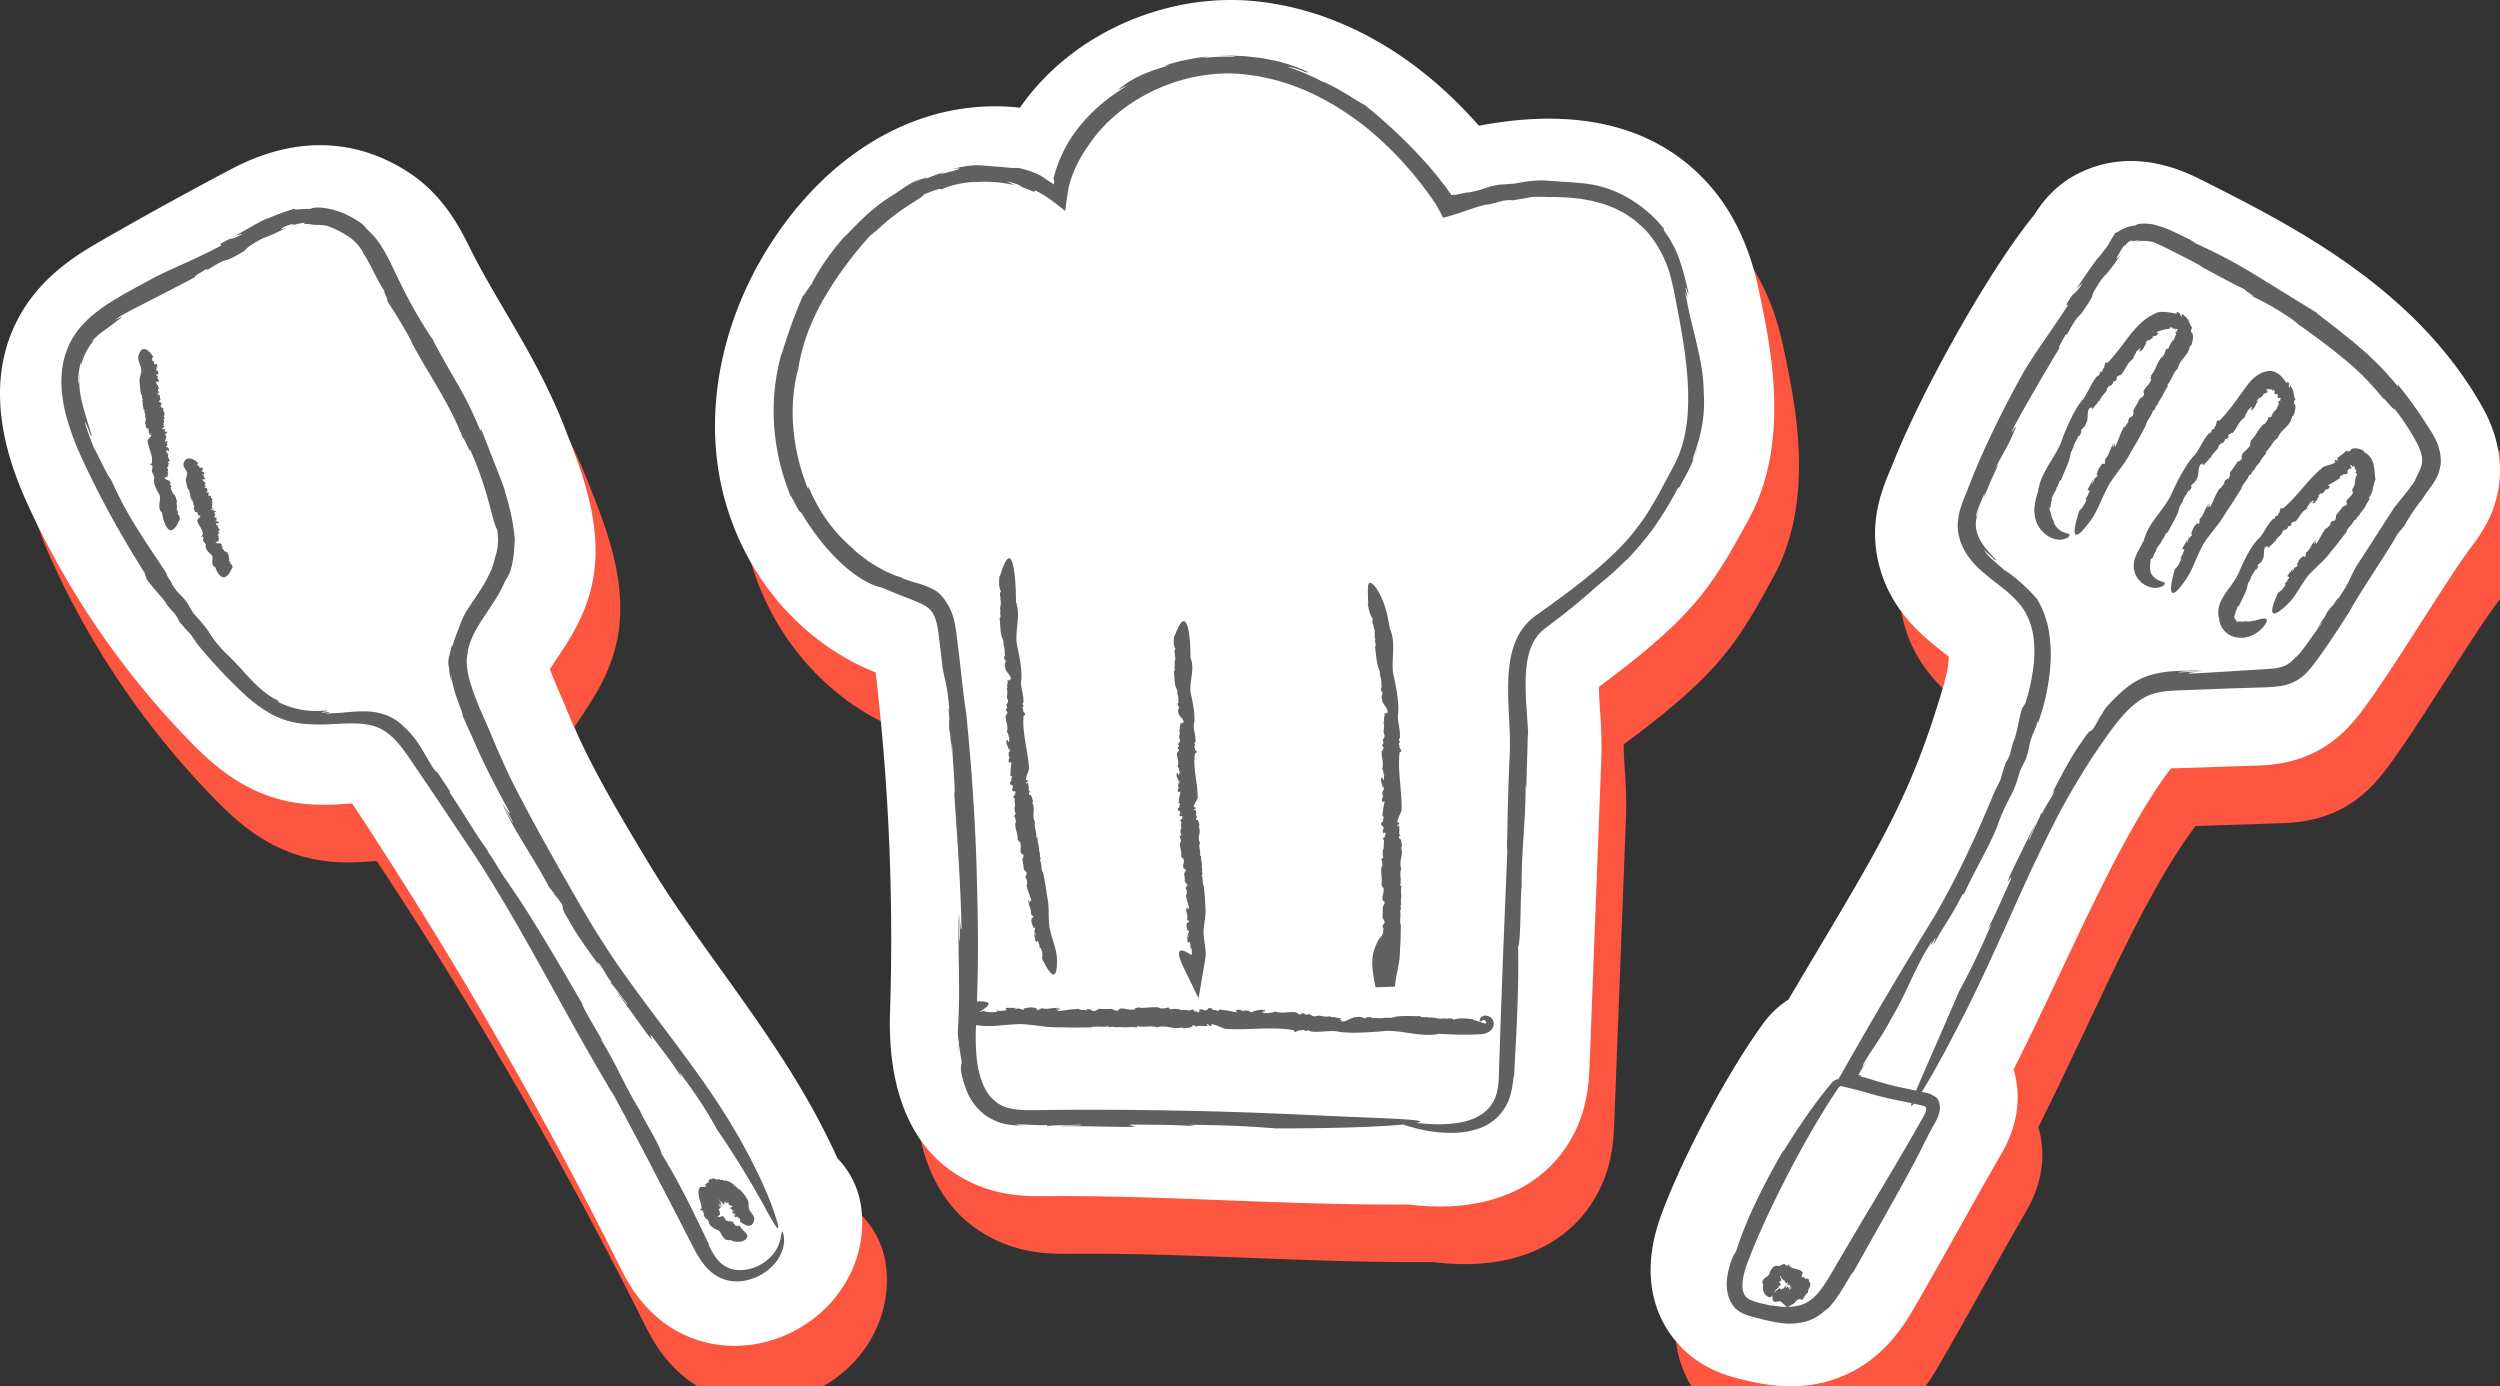 <svg xmlns="http://www.w3.org/2000/svg" xmlns:xlink="http://www.w3.org/1999/xlink" width="1739.663" height="964.624" viewBox="0 0 1739.663 964.624"><rect x="0" y="0" width="1739.663" height="964.624" fill="#333333" stroke="none"/><defs><clipPath id="a"><rect width="1739.663" height="964.624" fill="none"/></clipPath></defs><g clip-path="url(#a)"><path d="M907.2,367.862l3.493-6.37c29.828-54.163,15.262-121.664,6.559-162-6.624-30.668-19.376-55.946-37.9-75.128-46.048-47.7-110.7-45.52-156.308-36.876C679.146,37.471,625.5,7.151,568.766.979,520.825-4.231,469.881,11.572,432.5,43.272a163.305,163.305,0,0,0-28.831,31.645,157.858,157.858,0,0,0-70.7,8.384c-37.432,13.371-71.159,40.481-97.531,78.394-35.444,50.949-50.517,111.812-41.357,166.981,10.546,63.5,52.838,116.947,109.153,139.229A1587.789,1587.789,0,0,1,313.254,704.4c-1.388,42.687,7.983,98.2,60.491,120.25,19.015,7.991,36.939,7.812,47.656,7.724,41.064-.369,83.566,1.26,124.663,2.84,41.78,1.609,84.961,3.261,128.14,2.942a173.785,173.785,0,0,0,21.731,1.411c44.933,0,79.257-19.257,95.333-55.036,7.768-17.295,8.391-33.579,8.766-43.311l8.233-214.471a301.86,301.86,0,0,0-.889-31.107c-.34-5.288-.8-12.386-.811-17.716,62.266-46.209,76.944-66.77,100.634-110.06" transform="translate(323.271 40.094)" fill="#fc5540"/><path d="M799.123,472.437c2.165-3.087,3.768-5.2,4.934-6.648,1.047-.041,2.09-.078,2.926-.1l55.861-1.842c9.124-.3,28.1-.925,47.18-12.539C924,442.8,932.47,431.684,937.016,425.712c10.693-14.036,25.4-36.967,40.969-61.242,12.954-20.2,27.638-43.09,35.356-53.223,4.473-5.868,13.774-18.074,17.757-35.652,7.032-31.079-7.02-55.518-11.637-63.55C972.573,130.485,887.849,87.782,825.989,56.6c-11.876-5.985-48.007-24.2-86.542-4.732-17.8,8.986-26.652,22.695-30.5,28.714-32.911,40.211-79.569,125.3-98.329,172.958-.544,1.377-1.131,2.749-1.71,4.122-5.392,12.768-14.415,34.137-9.2,61.071,6.837,35.3,30.787,54.291,45.1,65.632,1.458,1.156,3.212,2.547,4.68,3.763-.065,3.389-.743,10.047-3.992,21.076-21.29,72.321-41.815,106.788-86.776,182.308q-9.71,16.314-20.847,35.135a64.207,64.207,0,0,0-16.783,15.606c-24.59,33.321-55.982,91.986-71.456,133.551-18.506,49.688.723,79.548,13.8,92.89,15.13,15.457,32.825,19.935,40.369,21.845,7.565,1.918,20.369,5.161,35.582,5.161a91.292,91.292,0,0,0,46.721-12.276c22.24-13,33.529-32.415,40.276-44.015,8.485-14.592,19.62-34.462,30.387-53.675,10.535-18.8,21.429-38.241,29.428-52,12.5-21.5,13.287-41.892,8.391-58.391,11.692-23.423,22.622-46.458,33.222-68.953,23.864-50.624,46.4-98.436,71.3-133.951" transform="translate(723.812 109.02)" fill="#fc5540"/><path d="M71.066,105.02c-14.537,8.36-38.87,22.355-54.909,48.371-22.232,36.066-21.515,80.9,2.126,133.254A581.891,581.891,0,0,0,132.706,454.229c15.426,15.806,34.956,32.926,62.812,40.1,18.519,4.771,35.172,3.6,47.339,2.755.673-.047,1.4-.1,2.134-.148.26.387.491.738.684,1.026a3041.148,3041.148,0,0,1,184.92,319.9c4.857,9.722,12.978,25.993,29.756,39.145a82,82,0,0,0,50.845,17.362,89.758,89.758,0,0,0,44.47-11.991c30.954-17.669,48.072-50.783,43.62-84.356a60.574,60.574,0,0,0-16.6-34.244c-22.027-48.961-52.29-91.139-81.64-132.046-17.443-24.312-33.919-47.274-48.285-71.014-24.566-40.585-44.5-74.478-58.935-110.291-1.3-3.22-2.835-6.775-4.472-10.554-1.861-4.288-4.878-11.247-6.674-16.388,1.5-2.438,3.485-5.4,5.107-7.825,8.048-12.027,19.072-28.5,24.018-50.4,8.724-38.592-6.325-77.446-16.281-103.158l-1.752-4.535c-12.141-31.7-27.562-58.015-42.469-83.464-8.857-15.114-17.225-29.392-24.67-44.389-6.13-12.339-17.544-35.3-41.047-51.081-26.2-17.588-69.093-32.414-124.621-3.144-30.1,15.873-60.348,32.536-89.9,49.53" transform="translate(17.183 102.249)" fill="#fc5540"/><path d="M907.2,367.862l3.493-6.37c29.828-54.163,15.262-121.664,6.559-162-6.624-30.668-19.376-55.946-37.9-75.128-46.048-47.7-110.7-45.52-156.308-36.876C679.146,37.471,625.5,7.151,568.766.979,520.825-4.231,469.881,11.572,432.5,43.272a163.305,163.305,0,0,0-28.831,31.645,157.858,157.858,0,0,0-70.7,8.384c-37.432,13.371-71.159,40.481-97.531,78.394-35.444,50.949-50.517,111.812-41.357,166.981,10.546,63.5,52.838,116.947,109.153,139.229A1587.789,1587.789,0,0,1,313.254,704.4c-1.388,42.687,7.983,98.2,60.491,120.25,19.015,7.991,36.939,7.812,47.656,7.724,41.064-.369,83.566,1.26,124.663,2.84,41.78,1.609,84.961,3.261,128.14,2.942a173.785,173.785,0,0,0,21.731,1.411c44.933,0,79.257-19.257,95.333-55.036,7.768-17.295,8.391-33.579,8.766-43.311l8.233-214.471a301.86,301.86,0,0,0-.889-31.107c-.34-5.288-.8-12.386-.811-17.716,62.266-46.209,76.944-66.77,100.634-110.06" transform="translate(306.088 0)" fill="#fff"/><path d="M799.123,472.437c2.165-3.087,3.768-5.2,4.934-6.648,1.047-.041,2.09-.078,2.926-.1l55.861-1.842c9.124-.3,28.1-.925,47.18-12.539C924,442.8,932.47,431.684,937.016,425.712c10.693-14.036,25.4-36.967,40.969-61.242,12.954-20.2,27.638-43.09,35.356-53.223,4.473-5.868,13.774-18.074,17.757-35.652,7.032-31.079-7.02-55.518-11.637-63.55C972.573,130.485,887.849,87.782,825.989,56.6c-11.876-5.985-48.007-24.2-86.542-4.732-17.8,8.986-26.652,22.695-30.5,28.714-32.911,40.211-79.569,125.3-98.329,172.958-.544,1.377-1.131,2.749-1.71,4.122-5.392,12.768-14.415,34.137-9.2,61.071,6.837,35.3,30.787,54.291,45.1,65.632,1.458,1.156,3.212,2.547,4.68,3.763-.065,3.389-.743,10.047-3.992,21.076-21.29,72.321-41.815,106.788-86.776,182.308q-9.71,16.314-20.847,35.135a64.207,64.207,0,0,0-16.783,15.606c-24.59,33.321-55.982,91.986-71.456,133.551-18.506,49.688.723,79.548,13.8,92.89,15.13,15.457,32.825,19.935,40.369,21.845,7.565,1.918,20.369,5.161,35.582,5.161a91.292,91.292,0,0,0,46.721-12.276c22.24-13,33.529-32.415,40.276-44.015,8.485-14.592,19.62-34.462,30.387-53.675,10.535-18.8,21.429-38.241,29.428-52,12.5-21.5,13.287-41.892,8.391-58.391,11.692-23.423,22.622-46.458,33.222-68.953,23.864-50.624,46.4-98.436,71.3-133.951" transform="translate(706.629 68.926)" fill="#fff"/><path d="M71.066,105.02c-14.537,8.36-38.87,22.355-54.909,48.371-22.232,36.066-21.515,80.9,2.126,133.254A581.891,581.891,0,0,0,132.706,454.229c15.426,15.806,34.956,32.926,62.812,40.1,18.519,4.771,35.172,3.6,47.339,2.755.673-.047,1.4-.1,2.134-.148.26.387.491.738.684,1.026a3041.148,3041.148,0,0,1,184.92,319.9c4.857,9.722,12.978,25.993,29.756,39.145a82,82,0,0,0,50.845,17.362,89.758,89.758,0,0,0,44.47-11.991c30.954-17.669,48.072-50.783,43.62-84.356a60.574,60.574,0,0,0-16.6-34.244c-22.027-48.961-52.29-91.139-81.64-132.046-17.443-24.312-33.919-47.274-48.285-71.014-24.566-40.585-44.5-74.478-58.935-110.291-1.3-3.22-2.835-6.775-4.472-10.554-1.861-4.288-4.878-11.247-6.674-16.388,1.5-2.438,3.485-5.4,5.107-7.825,8.048-12.027,19.072-28.5,24.018-50.4,8.724-38.592-6.325-77.446-16.281-103.158l-1.752-4.535c-12.141-31.7-27.562-58.015-42.469-83.464-8.857-15.114-17.225-29.392-24.67-44.389-6.13-12.339-17.544-35.3-41.047-51.081-26.2-17.588-69.093-32.414-124.621-3.144-30.1,15.873-60.348,32.536-89.9,49.53" transform="translate(0 62.155)" fill="#fff"/><path d="M256.933,286.306c-.1-2.116-.107-4.215-.08-6.31-.115.111-.325,1.692.08,6.31" transform="translate(410.393 447.647)" fill="#606060"/><path d="M436.434,149.709c-.324.366-.7.787-.987,1.11a11.431,11.431,0,0,0,.987-1.11" transform="translate(696.176 239.349)" fill="#606060"/><path d="M258.692,190.691c.013.133.021.231.029.325.078.509.169,1.115.239,1.575Z" transform="translate(413.587 304.869)" fill="#606060"/><path d="M386.827,748.692c-10.075.107-17.892-.86-23.417-4.68a27.263,27.263,0,0,1-6.978-6.713,38.549,38.549,0,0,1-4.379-8.581,70.165,70.165,0,0,1-3.817-18.734,159.288,159.288,0,0,1-.315-18.909c1.164-26.118,2.04-53.049.839-95.58-.719-40.634-3.633-83.927-7.645-123.431-1.528-9.322-2.877-22.277-4.4-35.655-.754-6.689-1.612-13.469-2.454-19.971-.881-6.513-2.162-13.932-6.3-20.055a27.7,27.7,0,0,0-7.339-8.693c-8.534-5.361-18.1-6.385-24.392-9.41l.5-.052c-1.271-.4-2.562-.8-3.856-1.2s-2.518-1.026-3.773-1.536c-1.243-.543-2.477-1.079-3.685-1.606-1.19-.572-2.308-1.234-3.415-1.822-4.485-2.261-7.965-4.922-10.322-6.19l.5.065a116.582,116.582,0,0,1-10.229-8.093l1.884,1.255a104.453,104.453,0,0,1-19.363-20.538A117.755,117.755,0,0,1,231.41,314.85l-.288,1.681a143.607,143.607,0,0,1-10.179-41.822,121.241,121.241,0,0,1,2.937-40.559l.127.494a130.821,130.821,0,0,1,7.352-28.238,156.664,156.664,0,0,1,11.357-23.464,233.292,233.292,0,0,1,14.493-21.936,263.384,263.384,0,0,1,19.117-23.015c-3.753,3.976,2.016-1.286,1.85-.808a152.81,152.81,0,0,1,22.066-17.6c3.313-2.121,6.1-3.909,8.116-5.195,1.972-1.328,3.11-2.209,3-2.633a72.036,72.036,0,0,1,7.505-3.02,18.112,18.112,0,0,1,3.493-.959c1.383-.216,1.284.138,2.279.174-.172-.4,2.739-1.572,7.147-2.817a88.791,88.791,0,0,1,16.063-2.57l-5.2.743a105.846,105.846,0,0,1,16.258-.556,98.489,98.489,0,0,1,16.058,2.318c-1.965-.894-3.935-1.939-5.993-2.739,8.568,1.845,9.387,2.963,10.278,3.482a11.081,11.081,0,0,0,2.123,1.11c1.248.6,3.456,1.208,7.193,2.879l.312-1.2a39.6,39.6,0,0,1,4.507,2.313l1.063.6.686.385c.3.153.517.309.78.465,1,.637,1.97,1.383,2.944,2.063,3.953,2.726,7.549,5.676,11.211,8.612.33-2.614.655-5.179.977-7.711.429-2.677.85-5.322,1.273-7.955.114-.668.275-1.307.413-1.967l.473-1.726.7-2.378c.566-1.551,1.133-3.108,1.708-4.683a90.463,90.463,0,0,1,10.439-18.942c12.955-19.751,33.75-34.808,56.835-43.134a121.368,121.368,0,0,1,36.079-7.173,96.836,96.836,0,0,1,18.389.873l4.608.637a37.937,37.937,0,0,1,4.576.79c3.026.684,6.076,1.247,9.075,2.019,24.046,6.281,46.068,18.823,64.992,34.1a239.148,239.148,0,0,1,26.03,25.055c1.949,2.251,3.961,4.428,5.824,6.723l5.525,6.882c1.794,2.315,3.487,4.7,5.216,7.027.852,1.177,1.741,2.321,2.529,3.534l2.663,3.935,3.56,6.619a5.858,5.858,0,0,0,.517,1.076c.291.392.507,1.351,1.348.855,1.458-.359,3.42-.915,5.666-1.585,1.115-.34,2.307-.707,3.565-1.089l.733-.237.525-.182,1.076-.374,4.579-1.57c6.255-2.193,12.8-4.129,14.644-3.948L715,115.8c3.01-.262,9.283-1.055,4.093.122,4.857-.777,7.339-1.172,9.493-1.515s3.937-.837,7.438-1.273c3.519-.021,7.025-.055,10.5.2,4.8-.177,9.436.151,14.02.33l6.749.72c2.255.159,4.387.748,6.572,1.084l3.253.587,3.145.873,3.142.858,1.57.421,1.5.585,6.016,2.305,5.686,2.955,1.432.733,1.32.907,2.653,1.814,2.672,1.809,2.424,2.149c1.578,1.479,3.353,2.794,4.813,4.418a56.956,56.956,0,0,1,4.3,5.031,81.645,81.645,0,0,1,12.747,25.055,196.31,196.31,0,0,1,4.449,19.618c1.414,7.334,2.929,15.153,4.291,23.321,2.667,16.307,4.945,34.14,4.1,51.749a107.2,107.2,0,0,1-4.008,25.608q-1.04,2.978-2.071,5.93c-.735,1.944-1.718,3.747-2.541,5.621-1.848,3.792-4.106,7.827-6.073,11.6-4.065,7.635-7.944,14.933-12.014,21.437a161.636,161.636,0,0,1-12.5,17.407c-11.863,14.33-27.238,27-43.308,39.262-4.072,3.02-8.137,6.084-12.289,9.077l-6.263,4.48-3.142,2.243-1.573,1.12-1.754,1.346a39.816,39.816,0,0,0-11.1,13.807,58.429,58.429,0,0,0-5.089,16.414c-1.811,11.084-1.51,21.926-1.083,32.425.442,10.491,1.232,20.772.881,30.5-.907,20.478-1.614,40.852-1.791,60.471a54.951,54.951,0,0,0-.145,5.535,23.368,23.368,0,0,0,.187,3.591l-2.947,71.825s-.8,21.77-1.838,50.291c-.234,7.131-.481,14.683-.735,22.422-.122,3.849-.247,7.744-.372,11.658a62.675,62.675,0,0,1-1.172,10.782,25.02,25.02,0,0,1-10.346,15.736c-5.187,3.721-11.723,5.551-17.931,6.435a91.978,91.978,0,0,1-17.544.7c-5.3-.221-9.9-.694-13.553-1.1-7.287-.839-10.868-1.182-8.831.107a38.614,38.614,0,0,0,7.557,2.833,107.116,107.116,0,0,0,17.9,3.669,88.339,88.339,0,0,0,13.555.533,53.946,53.946,0,0,0,16.8-3.087,33.727,33.727,0,0,0,16.9-12.981,46.8,46.8,0,0,0,2.994-5.34,39.6,39.6,0,0,0,2.033-5.969,77.317,77.317,0,0,0,1.92-12.552l.2,1.843c2.289-39.47,3.345-64.085,2.934-91.292,1.959-4.215,1.424-32.29,2.36-41.471l.114.878c-.46-24.041,3.043-49.353,2.7-72.521.109.9.582,1.419.408,6.734.211-8.425.437-18.4.746-26.422.374-8.267.127-14.576.655-15.205-.486-10.278-1.585-21.268-1.767-32.232-.19-10.894.657-22.006,4.779-30.564a28.963,28.963,0,0,1,8.324-10.455c4.16-3.181,8.162-6.237,11.931-9.119,7.547-5.9,14.046-11.24,18.869-15.632l-1.221,1.331c10.839-10.169,14.94-12.076,26.767-23.955a16.9,16.9,0,0,1,1.541-1.162c5.5-6.04,13.571-15,20.107-24.6a228.3,228.3,0,0,0,14.883-24.99l1.013-.4,3.8-7.014,1.9-3.5c.631-1.162,1.235-2.521,1.85-3.773l1.825-3.833,1.447-3.961c.457-1.325,1-2.633,1.385-3.976l1.079-4.044a99.433,99.433,0,0,1-4.085,11.861c-.057-1.208.522-3.254,1.538-6.021.569-1.37,1-2.981,1.551-4.753.5-1.78,1.286-3.7,1.715-5.834a96.581,96.581,0,0,0,2.921-31.507c-.08-11.094-2.212-22.134-4.748-33.022-2.539-10.9-5.5-21.72-7.384-32.825-3.123-10.312,3.412,8.953-.647-6.614.889-.712,2.194,7.212,2.108,3-1.848-7.739-3.4-14.239-5.686-21a74.42,74.42,0,0,0-11.52-22.1l.13-1.13a89.363,89.363,0,0,0-28.971-23.547,76.475,76.475,0,0,0-29.293-8.1c-3.371-.239-6.175-.624-8.558-.722s-4.348-.221-6.042-.356c-3.394-.348-5.665-.346-8-.574a46.336,46.336,0,0,0-8.217-.039c-1.754.13-3.81.268-6.268.6-2.448.377-5.317.863-8.737,1.494l-10.811.748c-11.661,2.188-8.074,2.869-20.894,5.411.307-.418-3.724.476-6.925,1.162-3.183.73-5.535,1.26-1.936-.06l-1.346.322-.616.148-.156.023-.6.094c-.18,0-.395.133-.528.034l-.314-.5-.32-.486-1.575-2.235c-1.079-1.57-2.24-3.09-3.433-4.6-4.675-6.11-9.743-12.149-15.289-18.152A363.129,363.129,0,0,0,618.548,49.28c-3.932-1.926-9.776-5.988-15.77-9.371-2.908-1.822-5.919-3.347-8.529-4.641a40.728,40.728,0,0,0-6.39-2.8c-.375-.434-9.372-4.844-16.065-7.238-3.27-1.385-5.975-2.183-6.424-2.474-.229-.14.1-.13,1.172.088.536.117,1.258.278,2.193.486.912.286,2.03.637,3.378,1.058,1.853.6,5.057,1.837,4.756,1.957l2.82.262a107.812,107.812,0,0,0-15.421-6.016c-2.578-.728-5.076-1.611-7.664-2.1s-5.143-1.008-7.705-1.51c-2.545-.574-5.175-.683-7.768-1.027-2.619-.239-5.176-.691-7.895-.761a165.786,165.786,0,0,0-16.6-.169c6.8-.1,15.824.4,9.774.657a126.607,126.607,0,0,0-21.125.985c1.421-.429,2.864-.761,4.309-1.146a133.243,133.243,0,0,0-30.9,6.546l4.371-.642A180.312,180.312,0,0,0,465.6,27.3a75.887,75.887,0,0,0-17.245,10.036c-3.116,2.456.093.634,2.373-.618,1.146-.621,2.1-1.045,1.879-.821s-1.583,1.136-4.907,3.462a117.015,117.015,0,0,0-27.469,24.5,92.493,92.493,0,0,0-18.519,37.459c.754-1.312.507.774.618.865.031.613-.1,1.536-.093,2.622-.211-.314-.416-.655-.624-1.021.005.1.01.192.016.265a8.584,8.584,0,0,1-1.975-1.188c.161.07-.237-.156-.468-.3s-.476-.3-.694-.434c-.426-.286-.8-.535-1.143-.764-.673-.468-1.19-.873-1.72-1.279a35.463,35.463,0,0,0-4.74-2.739,67.019,67.019,0,0,0-13.456-4.3c.87-.016,1.726.075,2.593.13-2.583-.236-5.195-.1-7.728-.146-12.713-1.351-16.081-1.234-19.873-1.72a42.629,42.629,0,0,0-7.149.016,71.588,71.588,0,0,0-14.595,2.84c5.424-1.219,6.8-.816,5.1-.205-1.689.7-6.365,1.884-12.9,3.579,1.021-.567,2.066-1.073,3.111-1.614-7.235,2.108-9.426,3.428-14.106,5.062,1.993-.99,2.451-1.458,1.117-1.164a46.53,46.53,0,0,0-9.369,3.9c2.035-1.437,4.2-2.664,6.344-3.979a124.377,124.377,0,0,0-17.8,10.951,118.7,118.7,0,0,0-21.843,16.476c-6.65,6.214-11.925,12.092-14.4,14.249A176.17,176.17,0,0,0,244.75,155.5c-5.47,7.734-10.8,16.752-12.058,20.5,1.336-3.158-.317-.684-2.085,1.965-1.806,2.622-3.451,5.574-2.661,2.963-1.627,4.145-5.236,12.11-8.2,20.554-3.046,8.4-5.748,17.136-7.337,22.157l.38-1.957a147.182,147.182,0,0,0-5.2,51.861,166.123,166.123,0,0,0,3.7,24,184.962,184.962,0,0,0,7.742,24.114c.065-.468.475.294,1.18,1.559.722,1.258,1.663,3.054,2.57,4.758,1.731,3.459,3.792,6.294,3.111,4.064,9.111,15.572,19.67,28.376,29.894,37.485,10.177,9.161,20.036,14.322,26.65,15.491,15.049,6.471,18.321,7.256,25.088,10.148-1.063-.353-2.167-.678-3.308-.985,6.668,2.048,10.73,4.569,12.96,7.646,2.3,3.118,3.311,6.988,4.031,10.847.7,3.87,1.117,8.015,1.661,12.29.512,4.3,1.112,8.9,1.681,14.329,1.57,10.8,3.449,12.326,4.977,31.84-1.237-6.237-.379,1.71.3,9-.535-4.649-.907-6.063-.463,3.537.335,1.328.626,3.4.892,5.34-.044.086-.055.47-.14.278,1.237,12.149,1.266,10.018.889,4.358.125.278.213-.211.25-1.973.3,12.69,2.656,35.239,1.606,36.843,2.487,36.619,4.34,62.835,5.062,93.41-.558,3.441-1.1-3.7-1.461-12.568q.277,10.837.374,21.676c-.84-.184-.483-12.451-.777-19.124-.483,12.908-.182,26.2.044,40.057.083,6.928.145,14,.036,21.227-.109,7.25-.481,14.522-.835,22.342.19,2.141.509,4.3.764,6.432l-.018,1.861c.341-.107,1.13,6.835,1.978,11.411-.081,2.245-.465,2.235-.554,3.6-.013,1.351-.088,4.143,2.43,11.858a48.235,48.235,0,0,0,1.76,5.042,49.913,49.913,0,0,0,2.866,5.579,38.321,38.321,0,0,0,9.748,10.746l3.238,2.136c1.117.645,2.318,1.143,3.477,1.708a31.423,31.423,0,0,0,7.227,2.393,63.337,63.337,0,0,0,13.472,1.2c-4.358-.177-5.886-.543-5.777-.657a19.969,19.969,0,0,1,3.654-.2c7.791.205,11.993.723,17.8.452l.723.98c-2.955-.975,19.568-.977,22.347-1.32,4.26.759-11.635.546-13.508,1.084,15.023.036,18.781.1,22.536.159l22.536.392c16.063-.3-2.892-1.021,4.805-1.663,14.173.205,28.028-.016,44.278,1.185l-5.12-1.058c26.661.312,42.592,1.06,60.51,2.568,49.7-.026,77.147-1.531,90.336-2.869,13.2-1.307,12.23-2.331,5.037-3.02-7.16-.722-20.481-1.24-32.02-1.723l-21.3-.878c-38.919-1.843-68.5-3.069-100.019-3.721-31.51-.611-65-1.18-111.69-.5" transform="translate(331.193 23.821)" fill="#606060"/><path d="M278.058,270.016l.941.387c-.011-.166-.248-.317-.941-.387" transform="translate(444.549 431.691)" fill="#606060"/><path d="M370.829,272.509c.076-.028.161-.042.229-.076-.162.026-.213.05-.229.076" transform="translate(592.867 435.557)" fill="#606060"/><path d="M292.361,275.1h-.052l-.247.083Z" transform="translate(466.938 439.822)" fill="#606060"/><path d="M294.111,283.921c12.739.782,16.076,2.565,29.309,2.232,6.3.309,13.033.1,19.2.062,2.957-1.239,8.09.2,11.58-.814l1.32.783a6.306,6.306,0,0,1,3.8-.128l-.081.216c1.8-.52,3.8-.128,4.688-.387l-.08.218,2.167-.039-.38.3a32.374,32.374,0,0,1,9.138-.119l-.208-.912c6,1.175,8.259-.641,13.672.7l-.081.218c6.944-2.2,10.835,1.918,17.989-.156-.894.257.366.475.288.692,3.272-.169,6.765-.211,6.864-1.986,2.381.088,1.923.608,2.217,1.3,0-.78,2.084-1.047,3.941-1.044l-.862.278,5.332-.122-1.008-1.5c2.814.5.67,1.811,3.384,1.528v-1.219c3.9.346,6.141,2.251,9.9,3.251,15.7.943,32.672-1.707,47.235.832l.621.933c.244,1.343,4.089-1.872,4.611-.619l1.718-.566c.473.252,1.474.535.618.813a4.943,4.943,0,0,0,2.757-.5l1.666.876c6.188.813,11.507-.65,18.028-.148,7.8,1.907,22.6.746,31.135.068,12.009-1.676,25.775,4.02,38.08,2.066a1.705,1.705,0,0,0,1.432-.351l11.2.491s3.394.122,7.848.117c2.224,0,4.714-.036,7.175-.135l1.837-.086q1.029-.067,2.032-.13a11.423,11.423,0,0,0,5.65-1.864,7.232,7.232,0,0,0,2.524-3.139,5.775,5.775,0,0,0,.415-3.058,5.566,5.566,0,0,0-.9-2.3,5.754,5.754,0,0,0-2.451-2.032,5.836,5.836,0,0,0-2.732-.509A4.263,4.263,0,0,0,613.6,279.6a3.811,3.811,0,0,0-.569,1.206,2.865,2.865,0,0,0-.01.767c.042.486.237.45.4.52a.98.98,0,0,0,.551-.018c.249-.184.445-.421.885-.719a1.511,1.511,0,0,1,1.516-.185,2.135,2.135,0,0,1,.959,1.013c.2.4.322,1,.055,1.2-.024.052-.185.044-.143.044-.081.013-.151-.1-.263-.034a1.134,1.134,0,0,1-.567.026,11.427,11.427,0,0,1-1.564-.424c-1.221-.476-3.74-1.3-6.213-2.027l.286-.28c-6.115-.876-9.971-1.133-14.239.218-.621-1.814-5.034-.32-6.452-.941l.14-.143c-3.779,1.281-7.674-1.356-11.315-.216a1.107,1.107,0,0,1,1.065-.637c-2.635.156-6.236.458-6.405-.592-6.281.106-15.026-.614-19.093.946l.283-.281c-2.321,1.063-2.97.086-5.546.59-.135-.14-.318-.216-.286-.273-2.526,1.045-7.29-.023-9.32.4l-.112-.7-4.974.026,1.853.2c-.7,1.892-3.727-1.3-7.365-.159-3.368-.333-6.949,3.782-10.426,2.754-1.694.848,1.51-1.413-1.006-.792-.055-1,1.182-.593.561-1.406-2.466.408-3.994-1.125-7.037-.532l-.1-.78c-3.984,1.31-7.419-1.222-10.081.059-4.088.53-2.666-2.375-6.944-.971l-1.619-1.092c-1.809-.221-1.335,1.25-3.332.686.141-.657-2.526-.595-1.331-1.19-4.524-1.156-9.277,1.219-15.224-.688-1.335,1.248-4.331.4-5.327,1.341-.146-.564-6.045-.252-2.625-1.377.294-.091.808-.06.767.158l.426-.751c-3.378-1.531-6.232.627-9.608.312,1,.281,2.331.249,1.427.748l-3.14-.187.671-.626-4.67-.5.624.811c-2.281-.47-3.048-1.842-5.662-.785-1.188.6,2.141,1.128-.283,1.312a108.8,108.8,0,0,0-11.518-1.9c.343.9-.71.842-1.8,1l-.1-.78c-4.179.967-1.476-1.748-5.616-1l.377-.533L423.425,274c-3.755,1.44-1.96-1.663-6.144.325,1.634-.088.722,1.734-1.279,1.341l.53-.735c-1.117.127-1.5.431-2.232.257.673-.387.379-1.081-1.258-1l1.12-.907-3.126,1.294c-2.365-.868-6.175.039-7.126-1.042,0,0-5.115-.658-6.323.468,1.05-.689-1.772-1.04-.943-1.863-1.352.777-5.3,1.338-6.843.429l.3-.089c-5.79-1.042-9.974.943-15.161-.273.213.909-2.529.343-1.879,1.513-5.426.992-9.777-2.6-11.822.9-2.461.125-2.887-.912-4.153-1.13l.59-.172a84.04,84.04,0,0,1-9.358-.01c-1.715.3-2.027,1.95-5.073,1.466,1.006-.629-.247-.54-1.39-.572.733-.086.967-.319-.522-.8a2.342,2.342,0,0,1-.855.41c-.013-.055-.07-.1-.039-.164-1.913.179-1.588.392-.7.507-.047.1.024.231.294.421-1.957-.9-5.522-.091-5.733-1.227-5.743.107-9.878,1.162-14.662,1.471-.523-.595.608-1.078,2-1.268l-3.395.122c.052-.835,1.96-.429,3.007-.567-4-1.46-8.352,1.123-13.049-.241l-1,.633-.278-.116c.005.348-1.068.8-1.772.889-.65-.746.091-1.676-2.253-1.695-1.833-.75-5.268.211-7.7.539,1.3.156.871.551.3.79-1.172-.005-1.827-.751-2.739-.463l-.086-.987c.434.938-3.085.917-3.529,1.307-.647-.746,1.832-.577,2.141-1.117l-7.045-.055c-2.526.673.429.943-.793,1.769-2.217.135-4.392.762-6.915.1l.782.891c-4.174.566-6.658.4-9.433-.559-2.118.427-3.981.837-5.567,1.237l.062.652c20.445-10.6-.779-8.339-.779-8.339-.353.021-.7.039-1,.057l1.492,16.1c11.515,1.939,17.918-.3,32.025-.585" transform="translate(416.628 428.706)" fill="#606060"/><path d="M276.211,245.913l.252-.793c-.164.036-.278.244-.252.793" transform="translate(441.59 391.888)" fill="#606060"/><path d="M268.767,172.979c-.033-.057-.054-.122-.09-.171.036.122.064.161.09.171" transform="translate(429.551 276.279)" fill="#606060"/><path d="M279.333,233.713l.005.039c.042.065.078.12.117.179Z" transform="translate(446.587 373.651)" fill="#606060"/><path d="M302.53,406.132c-1.04-9.935.3-12.794-1.85-22.927-.522-4.9-1.614-10.065-2.458-14.813-1.627-2.095-.829-6.276-2.271-8.818l.608-1.138a3.925,3.925,0,0,1-.6-2.913l.223.034c-.738-1.312-.6-2.916-.969-3.565l.224.029-.309-1.666.346.249a19.413,19.413,0,0,1-1.224-7.045l-.875.291c.447-4.808-1.619-6.3-.931-10.676l.226.034c-3.012-5.078.665-8.644-2.206-13.907.356.655.431-.345.654-.314-.538-2.513-.972-5.213-2.744-5.063-.181-1.858.387-1.57,1.045-1.884-.774.094-1.26-1.484-1.458-2.926l.369.634-.688-4.121-1.38.967c.2-2.245,1.726-.743,1.157-2.815l-1.209.151c-.076-3.069,1.58-5.041,2.173-8.072-.691-12.284-4.972-25.18-3.789-36.775l.868-.577c1.31-.328-2.219-2.986-1.024-3.522l-.712-1.278c.211-.392.4-1.2.754-.562a3.2,3.2,0,0,0-.735-2.1l.725-1.383c.273-4.891-1.682-8.883-1.7-14.01,1.247-6.245-1.1-17.659-2.388-24.257-2.6-9.236,2.157-20.4-.6-29.847.174-.322-.288-1.107-.442-1.094l-.213-8.771s-.319-10.624-1.814-17.17-4.246-9.046-9.166,7.375l-.3-.205c-.533,4.847-.561,7.892,1.066,11.151-1.77.6,0,3.965-.53,5.12l-.153-.1c1.518,2.874-.87,6.112.5,8.885-.148-.1-.647-.138-.706-.788.332,2.053.889,4.855-.148,5.062.546,4.914.418,11.83,2.279,14.888l-.3-.2c1.237,1.734.312,2.318,1.008,4.3-.13.117-.193.265-.25.244,1.232,1.892.527,5.707,1.1,7.261l-.686.148.4,3.89.057-1.468c1.936.379-1.016,3.03.424,5.775-.055,2.666,4.334,5.093,3.6,7.9.982,1.245-1.531-1.05-.707.858-.99.135-.686-.868-1.445-.307.605,1.887-.792,3.225.044,5.551l-.767.153c1.643,2.986-.563,5.915.941,7.872.889,3.139-2.126,2.318-.353,5.522l-.946,1.375c-.057,1.437,1.362.917.98,2.534-.667-.042-.371,2.035-1.068,1.164-.732,3.656,2.084,7.118.746,11.967,1.37.907.811,3.339,1.84,4.015-.548.177.32,4.748-1.122,2.2-.12-.219-.135-.624.086-.616l-.787-.249c-1.206,2.812,1.242,4.8,1.266,7.466.177-.808.01-1.848.6-1.2l.13,2.471-.689-.452-.026,3.7.743-.579c-.236,1.835-1.523,2.594-.208,4.511.712.855.9-1.8,1.331.068a63.232,63.232,0,0,0-.689,9.21c.863-.376.912.45,1.182,1.279l-.764.177c1.406,3.139-1.578,1.367-.392,4.5l-.567-.229,1.7.683c1.829,2.749-1.44,1.739.98,4.751-.262-1.263,1.64-.783,1.466.826l-.785-.32c.244.855.59,1.11.5,1.7-.46-.473-1.115-.156-.845,1.107l-1.029-.756,1.64,2.269c-.593,1.954.735,4.8-.228,5.684,0,0-.07,4.072,1.179,4.865-.8-.728-.829,1.518-1.738.982.923.948,1.923,3.945,1.216,5.27l-.125-.221c-.34,4.649,2.126,7.63,1.541,11.835.873-.294.642,1.921,1.723,1.25,1.616,4.078-1.365,7.973,2.352,9.054.432,1.889-.54,2.372-.6,3.386l-.244-.431a51.662,51.662,0,0,1,1.167,7.269c.515,1.286,2.175,1.281,2.1,3.714-.756-.683-.5.273-.382,1.164-.179-.556-.442-.7-.722.528a1.718,1.718,0,0,1,.517.6c-.049.018-.083.07-.156.055.432,1.455.6,1.169.6.468.1.021.223-.055.377-.291-.634,1.655.637,4.293-.458,4.631.874,4.439,2.433,7.479,3.4,11.131-.515.5-1.149-.3-1.526-1.346l.587,2.606c-.832.1-.694-1.448-.975-2.235-.891,3.329,2.261,6.284,1.562,10.141l.765.668-.078.236c.346-.062.933.694,1.122,1.224-.644.626-1.665.205-1.361,2.022-.494,1.543.943,4.043,1.622,5.87-.034-1.034.416-.767.735-.366.161.907-.478,1.536-.063,2.193l-.959.234c.863-.5,1.349,2.23,1.8,2.505-.642.626-.834-1.318-1.411-1.463.645,3.636.323,1.817.967,5.452,1.027,1.838.863-.494,1.856.307.452,1.689,1.383,3.262,1.1,5.322l.767-.756c1.17,3.121,1.388,5.06.857,7.37,10.842,22.851,10.39,3.516,10.39,3.516.385-9.709-2.872-14.168-5.231-25.3" transform="translate(427.706 239.01)" fill="#606060"/><path d="M317.922,247.082l.354-.624c-.167.013-.307.172-.354.624" transform="translate(508.282 394.028)" fill="#606060"/><path d="M315.3,185.991a1.009,1.009,0,0,0-.089-.146c.034.1.063.138.089.146" transform="translate(503.954 297.122)" fill="#606060"/><path d="M322.337,237.2v.034l.1.159Z" transform="translate(515.34 379.228)" fill="#606060"/><path d="M334.992,382.771c.455-8.5,2.105-10.811,1.164-19.574.005-4.19-.564-8.62-.943-12.669-1.4-1.866-.254-5.32-1.463-7.539l.707-.915a2.813,2.813,0,0,1-.343-2.477l.218.039c-.619-1.141-.341-2.474-.65-3.043l.222.039-.162-1.414.322.229a14.093,14.093,0,0,1-.639-5.972l-.9.195c.832-4-1.11-5.364-.073-8.989l.221.039c-2.588-4.407,1.3-7.209-1.174-11.759.31.566.455-.27.676-.234-.356-2.131-.6-4.413-2.373-4.366-.047-1.562.5-1.3,1.174-1.531-.777.044-1.162-1.3-1.265-2.516l.324.548-.421-3.482-1.44.754c.34-1.871,1.772-.551,1.335-2.31l-1.216.078c.123-2.573,1.9-4.158,2.685-6.681.052-10.333-3.555-21.266-1.85-30.956l.9-.465c1.328-.244-2.1-2.555-.878-2.975l-.66-1.089c.223-.325.449-1,.774-.455,0-1.034-.213-1.05-.652-1.775l.78-1.143c.46-4.1-1.3-7.49-1.169-11.785,1.46-5.224-.536-14.836-1.7-20.377-2.352-7.752,2.552-17.115-.1-25.044.176-.27-.278-.928-.432-.915l-.146-7.357s-1.107-35.66-10.946-8.085l-.3-.166c-.525,4.054-.566,6.593,1.026,9.3-1.775.52-.036,3.314-.574,4.28l-.151-.083c1.494,2.394-.918,5.106.426,7.417-.146-.086-.641-.115-.7-.655.306,1.712.811,4.051-.226,4.225.46,4.1.239,9.873,2.025,12.433l-.3-.166c1.193,1.453.255,1.939.9,3.591-.133.1-.2.221-.257.205,1.187,1.585.392,4.769.925,6.071l-.689.117.309,3.254.094-1.224c1.925.335-1.084,2.518.259,4.828-.14,2.222,4.168,4.306,3.337,6.648.943,1.055-1.494-.9-.733.707-.993.1-.658-.736-1.432-.278.543,1.588-.9,2.685-.135,4.639l-.772.114c1.533,2.523-.8,4.93.632,6.593.761,2.64-2.22,1.895-.578,4.605l-1,1.128c-.117,1.2,1.323.792.876,2.133-.665-.049-.452,1.692-1.112.948-.9,3.03,1.741,5.993.172,10,1.325.8.649,2.809,1.645,3.4-.556.13.089,3.968-1.226,1.8-.109-.187-.107-.525.114-.512l-.774-.231c-1.336,2.308.977,4.036.855,6.266.223-.668.117-1.541.667-.98l-.01,2.066-.663-.4-.234,3.087.775-.457c-.341,1.52-1.666,2.11-.463,3.753.663.738,1.006-1.471,1.328.1a48.168,48.168,0,0,0-1.25,7.653c.884-.28.881.413,1.094,1.115l-.772.117c1.2,2.671-1.661,1.073-.681,3.737l-.551-.213,1.653.639c1.648,2.367-1.549,1.385.673,4-.182-1.066,1.686-.582,1.409.751l-.764-.3c.192.722.517.954.385,1.445-.426-.416-1.1-.179-.925.886l-.969-.675,1.471,1.965c-.733,1.6.387,4.036-.639,4.727,0,0-.364,3.389.829,4.108-.749-.644-.938,1.224-1.806.733.853.834,1.635,3.381.816,4.452l-.106-.192c-.712,3.854,1.507,6.466.587,9.938.893-.2.486,1.632,1.617,1.133,1.3,3.49-2.048,6.562,1.567,7.679.265,1.6-.746,1.947-.891,2.788l-.205-.377a36.487,36.487,0,0,1,.522,6.123c.395,1.1,2.056,1.2,1.744,3.222-.684-.618-.525.195-.494.944-.125-.476-.372-.613-.772.387a1.435,1.435,0,0,1,.458.535c-.052.01-.091.052-.161.034.286,1.237.478,1.013.546.429.1.026.226-.029.4-.216-.793,1.331.205,3.61-.917,3.81.411,3.737,1.666,6.372,2.191,9.48-.571.367-1.1-.346-1.356-1.245l.273,2.2c-.837,0-.515-1.255-.7-1.931-1.279,2.661,1.494,5.387.294,8.49l.671.629-.107.185c.348-.016.834.67.951,1.128-.722.442-1.676-.013-1.624,1.5-.689,1.206.366,3.412.748,4.99.125-.847.528-.572.782-.205.024.764-.7,1.2-.4,1.785l-.982.062c.928-.288.972,2,1.37,2.287-.735.419-.611-1.19-1.157-1.387.032,3.043.016,1.523.047,4.563.7,1.645.935-.27,1.777.533.148,1.442.782,2.877.124,4.506l.895-.486c.554,2.742.364,4.374-.637,6.138.112.39.221.769.335,1.05l2.43-.608c-15.692-12.214-9.608,2.191-9.608,2.191a26.187,26.187,0,0,0,1.237,3.059l11.211,23.155L336.18,401.7c1.053-6.221-.7-10.644-1.188-18.929" transform="translate(502.466 265.932)" fill="#606060"/><path d="M369.586,259.891l.429-.772c-.166,0-.327.189-.429.772" transform="translate(590.88 414.27)" fill="#606060"/><path d="M369.585,181.152a1.782,1.782,0,0,0-.1-.185c.039.133.068.174.1.185" transform="translate(590.725 289.323)" fill="#606060"/><path d="M375.109,247.658l0,.044.08.213Z" transform="translate(599.705 395.946)" fill="#606060"/><path d="M385.333,435.384c1.37-10.8,3.288-13.553,3.407-24.865.5-5.366.455-11.125.569-16.39-1.19-2.565.333-6.9-.621-9.9l.8-1.11a4.7,4.7,0,0,1-.073-3.24l.213.072c-.5-1.544-.1-3.243-.353-4.01l.218.073-.023-1.85.3.33a23.7,23.7,0,0,1-.055-7.8l-.912.169c1.164-5.112-.66-7.048.673-11.656l.218.068c-2.222-5.917,1.807-9.246-.338-15.338.268.759.471-.317.689-.252-.211-2.791-.348-5.769-2.118-5.827.037-2.027.567-1.645,1.256-1.9-.78.005-1.092-1.76-1.131-3.342l.3.73-.233-4.538-1.476.886c.436-2.4,1.806-.608,1.439-2.911l-1.216.029c.224-3.321,2.061-5.278,2.945-8.511.424-13.43-2.981-27.731-1.352-40.255l.895-.585c1.327-.294-2.108-3.358-.892-3.883l-.662-1.424c.226-.419.434-1.286.772-.58a3.711,3.711,0,0,0-.687-2.31l.762-1.476c.377-5.322-1.409-9.735-1.442-15.307,1.328-6.783-1.094-19.262-2.591-26.409-2.827-9.93,1.606-22.321-2.4-32.731a1.388,1.388,0,0,0-.592-1.169c-.468-3.241-1.079-6.492-1.775-9.738,0,0-.655-2.952-1.918-6.741a50.034,50.034,0,0,0-5.481-11.531c-2.16-3.189-4.327-4.945-5.32-3.669-1.125,1.291-.753,5.5-.546,14.264l-.351-.109c.974,4.875,1.564,7.864,3.815,10.886-1.629.93.71,4.057.338,5.346l-.166-.081c1.951,2.773-.047,6.411,1.578,9.176-.159-.093-.655-.091-.775-.767.522,2.113,1.282,5.034.252,5.32.889,5.127,1.047,12.518,2.973,15.777l-.307-.208c1.281,1.837.371,2.484,1.12,4.6-.127.13-.185.288-.244.268,1.284,2.017.686,6.128,1.265,7.794l-.686.164.46,4.181.039-1.577c1.941.405-.969,3.256.481,6.208-.024,2.859,4.327,5.525,3.581,8.552.975,1.359-1.526-1.159-.712.912-.99.13-.684-.948-1.442-.356.595,2.045-.814,3.456.013,5.972l-.77.148c1.606,3.256-.7,6.341.761,8.49.806,3.41-2.188,2.412-.5,5.92l-.987,1.437c-.112,1.538,1.328,1.042.884,2.762-.665-.078-.445,2.165-1.11,1.2-.9,3.878,1.8,7.747.169,12.864,1.312,1.06.615,3.63,1.6,4.426-.556.151.047,5.109-1.245,2.277-.107-.244-.1-.678.12-.653l-.772-.325c-1.362,2.916.941,5.221.751,8.085.239-.852.154-1.977.691-1.234l-.062,2.656-.652-.54-.312,3.958.785-.556c-.376,1.941-1.718,2.635-.556,4.8.645.98,1.042-1.845,1.323.195a83.681,83.681,0,0,0-1.533,9.774c.894-.312.862.577,1.05,1.492l-.777.106c1.092,3.5-1.694,1.286-.833,4.758l-.541-.306,1.617.92c1.52,3.144-1.622,1.684.458,5.179-.125-1.377,1.715-.639,1.366,1.058l-.746-.434c.151.941.463,1.255.3,1.882-.4-.564-1.089-.3-.969,1.076l-.933-.933,1.361,2.622c-.8,2.006.135,5.213-.933,6.026,0,0-.592,4.319.546,5.338-.7-.886-1.019,1.5-1.851.8.79,1.136,1.409,4.467.491,5.775l-.092-.255c-1.026,4.878.975,8.425-.233,12.791.909-.169.327,2.139,1.5,1.606.953,4.605-2.671,8.209.819,10.008.112,2.084-.933,2.422-1.172,3.485l-.162-.5a60.088,60.088,0,0,1-.161,7.905c.276,1.458,1.915,1.775,1.383,4.335-.614-.871-.543.192-.6,1.156-.07-.621-.294-.826-.81.416a1.837,1.837,0,0,1,.387.738c-.051.008-.1.055-.163.026.13,1.624.353,1.354.488.613.1.042.231-.013.429-.234-.951,1.622-.234,4.667-1.372,4.8-.034,4.857.914,8.4,1.04,12.464-.614.411-1.058-.569-1.2-1.754l0,2.874c-.831-.086-.358-1.676-.463-2.567-1.6,3.3.84,7.113-.7,11.008l.587.878-.13.229c.351.016.749.949.811,1.551-.771.5-1.668-.177-1.79,1.8-.831,1.5-.023,4.459.195,6.538.216-1.089.588-.7.8-.2-.06.99-.832,1.494-.585,2.284l-.987.008a.375.375,0,0,1,.475.224l8.387-.284c-.551-.478-.923-2.235-1.245-2.474.655-.611.79,1.37,1.38,1.518a53.154,53.154,0,0,1-.668-5.528c-.826-1.964-.909.408-1.813-.517-.268-1.783-.957-3.584-.258-5.645l-.9.624c-.517-3.483-.143-5.608,1.081-7.75-.684-6.611-.762-10.642-1.349-12.773-.559-2.134-1.533-2.313-2.583-1.7a11.7,11.7,0,0,0-3.064,3.924,26.987,26.987,0,0,0-1.328,2.918,30.489,30.489,0,0,0-2.5,14,89.729,89.729,0,0,0,2.352,15.127l13.5-.457c.011-.5.021-1.079.031-1.676" transform="translate(585.502 249.517)" fill="#606060"/><path d="M560.961,196.085l3.389-4.114c-.174-.028-1.115.969-3.389,4.114" transform="translate(896.843 306.915)" fill="#606060"/><path d="M516.772,292.877a9.21,9.21,0,0,1,1.777.624,6.349,6.349,0,0,0-1.777-.624" transform="translate(826.195 468.24)" fill="#606060"/><path d="M629.685,163.668c-.062.1-.109.166-.151.234-.218.387-.471.842-.665,1.19Z" transform="translate(1005.412 261.666)" fill="#606060"/><path d="M695.2,467.374c8.4-15.2,15.739-27.287,22.654-37.742,7.005-10.325,13.26-19.639,20.168-27.393a65.794,65.794,0,0,1,11.2-10.231,35.863,35.863,0,0,1,13.768-5.9c5.4-1.133,11.855-1.323,19.532-1.578l24.875-.974c8.651-.281,17.451-.567,26.308-.852a108.556,108.556,0,0,0,14.394-1.06,34.7,34.7,0,0,0,8.311-2.492A29.733,29.733,0,0,0,864,374.172c4.285-3.9,6.993-7.814,9.659-11.4,2.739-3.706,5.26-7.4,7.77-11.079,4.986-7.36,9.681-14.67,14.293-21.814,7.7-14.223,24-37.482,33.438-53.924l4.649-5.722A143.544,143.544,0,0,1,945.2,253.072l-.056.46c2.552-4.241,5.376-7.82,8.417-12.183a36.793,36.793,0,0,0,3.714-6.759,22.882,22.882,0,0,0,1.593-6.193l.119.6a29.187,29.187,0,0,0-1.964-15.229c.391.712.745,1.481,1.106,2.245a60.019,60.019,0,0,0-6.567-12.893c-2.394-3.727-4.781-7.445-7.147-11.12-2.541-3.547-5.054-7.053-7.515-10.483-2.554-3.355-5.19-6.526-7.646-9.675l.146,1.606c-2.521-3.438-5.2-6.284-7.623-9.018-2.44-2.718-4.693-5.263-7.048-7.438-2.315-2.214-4.5-4.306-6.614-6.325-2.126-2-4.335-3.745-6.437-5.569-2.139-1.783-4.189-3.636-6.393-5.369s-4.433-3.514-6.773-5.366c-2.3-1.91-4.764-3.8-7.407-5.793s-5.368-4.239-8.41-6.513l.468.055c-16.354-10.078-29.155-17.97-42.152-25.977a360.18,360.18,0,0,0-44.317-23.3c4.471,1.944-1.65-1.357-1.2-1.375-4.085-1.98-8.046-3.968-12.142-5.891a70.645,70.645,0,0,0-12.13-4.53,31.366,31.366,0,0,0-9.99-1.12c-2.563.187-4.043.722-4.075,1.182a27.758,27.758,0,0,0-8.361,2.188,22.278,22.278,0,0,0-3.87,2.087c-1.418.943-1.452.577-2.487,1.167.25.177-2.009,3.347-3.872,6.83-.5.865-1.019,1.728-1.578,2.526-.294.447-.525.728-.907,1.24q-.561.741-1.144,1.5c-1.559,2.019-3.2,4.137-4.79,6.2.874-1.333,1.822-2.63,2.731-3.953-6.136,7.859-11.708,15.99-17.074,24.233,1.476-1.336,2.921-2.687,4.442-3.984-8.976,12.762-3.787,2.256-11.571,15.034l1.131.491c-11.663,18.116-19.584,28.124-30.522,45.964-10.6,18.953-20.6,38.688-29.728,59.06-2.222,5.132-4.47,10.249-6.515,15.507l-6.187,15.507c-2.017,5.418-3.909,11.5-3.774,18.241a32.19,32.19,0,0,0,.525,5.021c.346,1.609.808,3.131,1.229,4.693.5,1.525,1.185,2.989,1.785,4.475.694,1.434,1.523,2.788,2.29,4.176a60.524,60.524,0,0,0,12,13.4c4.35,3.758,8.781,7.045,12.936,10.377a87.4,87.4,0,0,1,11.292,10.387,42.135,42.135,0,0,1,7.511,12.206c3.654,8.924,4.241,19.041,3.514,28.846a137.308,137.308,0,0,1-5.91,28.911l-1.822,3.064c-1.741,1.063-4.48,21.637-6.764,24.1l-2.339,8.992c-1.036,2.4-3.191,7.453-1.895,3.025a138.351,138.351,0,0,0-4.537,14.236l-4.125,8.243c-12.955,31.073-24.719,57.277-42.653,88.2-8.306,13.285-18.989,31.04-30.359,50.231-5.683,9.6-11.51,19.563-17.255,29.517-7.007,12.23-13.985,24.4-20.655,36.042q5.083,1.224,10.07,2.422,2.456.616,4.886,1.222l4.052,1.078c3.581.987,7.381,2.193,11.086,3.126,3.738.954,7.106,1.764,10.741,2.534l9.692,1.959q2.973.624,5.974,1.253,2.308.55,4.636,1.1a8.044,8.044,0,0,1,1.354.455,1.988,1.988,0,0,1,.723,1.193,5.081,5.081,0,0,1-.353,2.846,22.2,22.2,0,0,1-.972,2.1c-.413.8-.93,1.671-1.469,2.638q-1.586,2.795-3.181,5.608-3.227,5.605-6.491,11.281c-8.753,15.094-17.876,30.387-27.019,45.73-9.145,15.322-18.287,30.775-27.129,45.972-4.391,7.388-8.916,14.116-14.522,17.9-5.483,3.823-12.622,4.722-20.267,4.051-.977-.213-2.765-.411-4.337-.6a16.607,16.607,0,0,0-2.906-.244c-4.654-1.117-10.2-2.263-13.549-3.81a8.943,8.943,0,0,1-3.719-2.931,10.351,10.351,0,0,1-1.692-4.6c-.532-3.719.187-8.3,1.482-12.778.649-2.266,1.41-4.491,2.31-6.811l2.765-7.032,1.411-3.415c.884-2.212,2.271-5.385,3.976-9.324,3.464-7.864,8.482-18.708,14.47-30.637s12.88-24.964,19.928-37.238c3.529-6.131,7.021-12.123,10.483-17.661,1.692-2.8,3.418-5.447,5.052-8.009.808-1.292,1.632-2.524,2.443-3.722q1.1-1.668,2.154-3.254a2.538,2.538,0,0,1,.909-.928,6.581,6.581,0,0,1,1.378-.626,26.952,26.952,0,0,1,4.042-1.084,48.326,48.326,0,0,1,7.31-.858,24.64,24.64,0,0,1,4.593.171c.3.018.335.06.493.062s.278.013.237-.047a.149.149,0,0,1,.02-.042,1.9,1.9,0,0,1,.206-.177,2.4,2.4,0,0,1,.426-.26l.026-.013.008,0c-.239.146.541-.33-.533.327l.009.005.023.018.046.036.092.065c.057.034.112.065.161.1.2.1.325.073.383-.075a.832.832,0,0,0,.028-.322c-.01-.1-.023-.216-.039-.356.226-.353-.86-1.351-2.8-1.977a28.219,28.219,0,0,0-8.365-1.221,36.855,36.855,0,0,0-6.024.359,19.107,19.107,0,0,0-3.524.8,7.056,7.056,0,0,0-3.511,2.266c-8.709,10.268-20.125,25.665-33.909,48.038l.494-1.479c-8.548,14.662-14.927,26.944-20.278,38.269a266.507,266.507,0,0,0-13.142,33c-1.424,1.364-4.423,7.947-5.79,16.156a34.356,34.356,0,0,0,.161,12.893,23.177,23.177,0,0,0,2.136,5.8c.51.819.97,1.606,1.453,2.287l1.419,1.785-.787-.678a21.961,21.961,0,0,0,8.516,5.424,78.066,78.066,0,0,0,8.171,2.362,129.993,129.993,0,0,0,16.156,3.378,42.8,42.8,0,0,0,17.594-1.112,31.936,31.936,0,0,0,14.834-9.532c-.265.353-.374.715-.928,1.424a17.743,17.743,0,0,1-3.7,3.41c7.066-5.148,12.147-13.171,15.749-19.171,3.622-6.045,6.156-10.445,6.925-10.665,16.741-30.135,40.86-71.765,50.3-91.825l-.5,1.463a138.9,138.9,0,0,1,6.725-13.054c.588-1.021,1.167-2.089,1.716-3.29a21.931,21.931,0,0,0,1.642-5.117,12.4,12.4,0,0,0-.275-5.938,9.423,9.423,0,0,0-1.528-2.947,3.83,3.83,0,0,0-1.323-1.12,11.533,11.533,0,0,0-1.593-.879,22.012,22.012,0,0,0-2.017-1.146c-.645-.172-1.286-.377-1.97-.53-.608-.14-1.235-.286-1.871-.432l-2.98-.624c-2.038-.429-4.213-.889-6.477-1.364-4.465-.988-9.436-1.928-13.887-3.111-4.664-1.193-9.049-2.464-13.069-3.766l-2.989-.915c-.818-.231-1.608-.455-2.356-.668q-1.354-.347-2.5-.554a4.458,4.458,0,0,1,.332-.624l-1.993-.475c.738-1.429,1.619-2.88,2.505-4.462l5.71-9.844-5.295,8.714c.133-4.023,11.492-17.175,20.552-34.815,9.678-15.8,15.831-34.317,26.354-50.463,3.831-8.4-2.8,7.734,3.488-4.5,1.086.109-2.677,5.865-.216,3.2,6.342-11.918,12-18.646,19.367-33.649l1.008-.229c9.124-19.784,19.628-36.242,24.2-50.159,2.053-5.247,3.584-8.677,4.837-11.232,1.185-2.58,2.128-4.27,3.056-6,1.833-3.461,3.761-7.045,6.962-18.368,1.344-2.747,2.77-5.478,4.025-8.262,3.293-9.491,1.115-7.214,4.958-17.651.432.847,4.616-13.282,3.311-6.871a148.834,148.834,0,0,0,8.654-39.122,104.7,104.7,0,0,0-.593-22.825,65.023,65.023,0,0,0-8.55-24.678,133.165,133.165,0,0,0-11.834-11.876,81.764,81.764,0,0,0-11.337-8.539c-.174-.522-6.676-5.551-10.338-9.433a20.817,20.817,0,0,1-3.245-3.94c-.07-.4.689.559,3.885,3.306,1.069.959,3.036,2.716,2.74,2.765.66.281,1.382.54,2.078.8a111.5,111.5,0,0,1-8.108-8.88A36.113,36.113,0,0,1,637.1,276.6l-.759-2.354a14.414,14.414,0,0,1-.48-2.248,18.922,18.922,0,0,1-.068-4.865A40.556,40.556,0,0,1,639,255.772c-2.341,4.81-3.649,10.881-3.1,6.645,1.442-4.9,3.82-9.969,6.1-15.437l-.816,3.62,5.071-11.83c1.663-3.857,3.477-7.687,5.231-11.526l-2.142,2.869c5.491-11.177,8.578-14.538,13.831-27.635,2.3-5.982-6.268,10.1-.572-1.8,7.955-14.706,20.5-36.422,31.539-54.641-1.772,1.271,1.133-3.68,4.015-8.833l1.018-.182c5.391-9.948,6.9-11.447,8.377-12.934,1.5-1.466,2.885-3,8.7-12.51l-.632,1.939,1.9-5.813c2.544-4.343,4.289-7.024,5.645-8.89a48.634,48.634,0,0,1,3.407-3.947,52.035,52.035,0,0,0,3.579-4.311c.782-1,1.689-2.225,2.775-3.779.535-.782,1.123-1.642,1.773-2.591a37.11,37.11,0,0,0,2.45-3.9,17.412,17.412,0,0,1-3.1,3.836c-.5.4-.605.19-.322-.488.257-.647,1.289-2.191,2.246-3.9a37.279,37.279,0,0,1,3.576-5.463c-.257.722-.5,1.476-.751,2.321a14.664,14.664,0,0,1,2.965-3.807,4.756,4.756,0,0,1,1.367-.806,8.6,8.6,0,0,1,1.957-.694c-1.245.6-1.435,1-.63.917a42.351,42.351,0,0,1,5.969-.663,15.812,15.812,0,0,0-4.134,1.383c3.5-1.383,8.2-1.266,13.129-.068,2.706,1.12,5.853,2.581,9.182,4.257l10.3,5.208c6.7,3.36,12.461,6.377,14.609,8.064,0,0,6.177,3.306,13.062,6.993,6.858,3.7,14.488,7.664,17.526,8.789-5.226-2.149,8.007,5.7,3.778,4.267a178.865,178.865,0,0,1,15.969,8.4c6.219,3.779,12.506,7.788,15.713,10.608l-1.383-.824c12.814,9.07,23.521,17.027,33.469,25.276a174.336,174.336,0,0,1,27.591,27.88c-.119-1.559,8.822,10.12,7.42,6.619A139.713,139.713,0,0,1,938.4,205.278c1.609,2.76,3.35,5.473,4.569,8a35.62,35.62,0,0,1,2.723,7.032,16.478,16.478,0,0,1,.523,5.655,15.611,15.611,0,0,1-1.19,4.571c-1.254,3.012-3.016,5.936-3.914,8.623-7.993,11.175-10.049,12.726-14.181,18.433l1.655-2.791c-13.732,21.3-17.713,27.479-27.91,43.3-4.771,8.064-4.155,10.221-13.6,24.078,2.391-4.912-1.214.92-4.655,6.151,2.108-3.407,2.581-4.571-2.289,2.063a45.027,45.027,0,0,1-2.19,4.085c-.081.029-.294.278-.26.1-5.593,8.812-4.443,7.388-1.653,3.436-.049.26.281-.01,1.263-1.156-3.347,4.283-7.586,10.509-11.271,15.619-1.869,2.5-3.56,4.815-4.943,6.427-1.359,1.611-2.347,2.51-2.755,2.549a21.554,21.554,0,0,1-7.115,5.907,27.262,27.262,0,0,1-8.809,2.185c-3.176.333-6.625.46-9.935.676s-6.565.4-9.772.6c-12.833.8-25,1.6-38.1,2.256-2.968-.483,3.145-1.2,10.75-1.676l-18.613.832c.162-.852,10.686-.837,16.411-1.2-5.561-.151-11.14-.063-16.925.187a79.457,79.457,0,0,0-18.35,2.643,50.422,50.422,0,0,0-17.666,9.275A110.938,110.938,0,0,0,725.868,397.2q-1.493,2.382-2.866,4.792l-1.032,1.209c.315.14-2.771,5.21-4.787,8.514-2.651,2.674-1.279-1.19-8.425,9.678-6.116,8.3-15.047,25.008-20.97,37.006,3.6-6.261,2.825-4.023,1.549-1.182-3.134,5.65-5.5,8.6-7.542,13.16l-1.159.091c1-.91-.745,2.942-2.832,7.3-2.048,4.381-4.382,9.3-4.748,10.45-2.3,2.95,3.95-9.221,4.223-10.9-11.64,23.127-5.887,11.536-17.191,34.779-5.306,12.744,1.921-1.85-.158,4.465-5.117,11.034-9.564,22.048-16.052,34.408l2.672-3.623c-9.119,20.938-15.044,33.238-22.475,46.721-16.785,39.059-26.5,60.52-30.74,71.131s-3,10.312.608,5.275c3.521-5.112,9.53-14.984,14.322-23.729,2.4-4.376,4.618-8.409,6.234-11.349,1.56-2.968,2.537-4.834,2.537-4.834,15.837-29.67,26.427-52.8,37.513-77.365,11.134-24.535,22.331-50.78,40.65-85.827" transform="translate(739.222 95.687)" fill="#606060"/><path d="M478.81,344.7l-.007.4a.822.822,0,0,0,.007-.4" transform="translate(765.492 551.098)" fill="#606060"/><path d="M476.582,343.353c.019.023.028.039.052.065a.222.222,0,0,0-.052-.065" transform="translate(761.941 548.94)" fill="#606060"/><path d="M480.689,348.732l-.008,0-.012.078Z" transform="translate(768.475 557.539)" fill="#606060"/><path d="M484.6,364.661c2.024,1.32,2.978,2.763,4.631,3.919a7.425,7.425,0,0,0,2.24-1.258,18.5,18.5,0,0,0,2.1-1.2,1.852,1.852,0,0,0,.595-.473c.115-.124.353-.32.517-.471A1.267,1.267,0,0,1,495,364.5c.387-.413,1.177-.5,1.425-1.346l.509.341c.13-.406.315-.746.717-.629l.065.153c.433-.213,1.463.421,1.653.3l.1.174a2.989,2.989,0,0,0,.39-.413l.109.312c.377-1.089.562-1.264,1.281-1.52l-.623-.655c.79,0,1.089-.587,1.3-1.076a2.884,2.884,0,0,1,1.585-1.612l.17.143a3.968,3.968,0,0,1,.223-2.167c.221-.637.593-1.242.892-1.9a4.727,4.727,0,0,0,.434-2.219,2.647,2.647,0,0,0-1.292-2.087c.4.241.374-.322.585-.382-.819-1.229-1.463-1.808-2.921-.819-.265-.431.226-.647.746-1.1a1.041,1.041,0,0,1-1.4.05l.341-.047c-.281-.234-.569-.457-.871-.662l-1,1.095c-.015-.67,1.285-1.26.668-1.43l-.91.811c-.293-.691.733-2.287.749-3.508-1.066-1.359-2.919-1.941-4.634-2.372-1.752-.453-3.3-.8-4.735-2.207l.04-.93c.165-1.346-1.321,1.759-1.24.538l-.481.556c-.083-.253-.3-.536-.067-.811-.377-.1-.411.12-.713.512l-.379-.845c-1.624-.709-2.874,1.042-4.53,1.139a3.75,3.75,0,0,0-3.948,1.049,8.671,8.671,0,0,0-2.263,3.646c-.176,1.733-1.59,2.274-2.986,3.373-1.383,1-2.677,2.57-1.769,4.368-.2.078.181.4.334.415a12.222,12.222,0,0,0-.226,3,6.628,6.628,0,0,0,.538,2.251,6.186,6.186,0,0,0,2.942,3.34,2.475,2.475,0,0,0,3.31-1.115c.86-1.206,1.344-3.685,3.823-5.119l.265-.12c.613-.34.813-.216-.684-.323,1.763-.127.192-.283.762-.382l.145.016c-.712-.127-.369-.283-.06-.345.3-.078.647-.1.086-.372a2.971,2.971,0,0,1,.629.224c-.187-.2-.5-.579.507-.25-.151-.5.549-.667-.676-1.884l.226.185c-.805-.8.016-.281-.314-.793.112.078.169.117.215.151-.706-.892.247-.523.036-.967l.46.522.169-.348-.19-.031c-1.078-1.609.9.813.434-.343.153.028-.189-.889-.382-1.8-.208-.9-.262-1.788.12-1.4-.078-.907.291,1.427.361.691a11.82,11.82,0,0,0,.382,1.367c.1-.519.6.874.686.193l.156.761c.1-1.478.649.962.759-.415.4-.616.143,2.305.543.808l.008,1.063c.086.182.26-1.263.338-.746-.117.644.085.559-.109,1.154-.022,1.058,1.037-1.268.886.564.582-1.157.512-.356,1-1.18-.226.514.443.317-.382,1.268-.066.079-.094.044.007-.148l-.372.665c-.475,1.354.772-.468.933-.127.065-.257-.072-.255.273-.662a2.416,2.416,0,0,1,.182.244l-.4.5.106.528.422-.674c-.06.453-.865,1.562.013.808.486-.418.512-.956.852-1.005a10.382,10.382,0,0,0-.288,1.9c.618-.649.661-.556.868-.608l-.558.541c1.057-.453-1.18,1.244-.317.922l-.431.33,1.3-.974c1.432-.694-1.167,1.126.735.146-.2-.044,1.323-1.087,1.188-.707l-.639.4c.2-.006.479-.154.39-.006-.372.174-.9.613-.748.611l-.811.475c.416-.206.813-.437,1.213-.665,0,0-.168.107-.02.016.132-.075.244-.14.341-.2.27-.146.451-.247.618-.338.359-.192.675-.341.9-.439a5.288,5.288,0,0,1,.8-.289,2.941,2.941,0,0,1,.346-.071h.018l-.377.031h0l.011,0,.029-.006.057-.007c.021,0,.052,0,.1,0-.036,0-.006,0,.03,0,0,0-.07-.007-.03,0a.646.646,0,0,1-.221-.07,2.089,2.089,0,0,1-.642-.312l.047.031a6.146,6.146,0,0,1-1.185-.816,13.657,13.657,0,0,1-1.652-1.44c.18.208.275.486-.278.242.6.67.088.468.865,1.317-.031,1.487-2-1.406-.179,1.707-.052.289-.579-.6-.715-.72l-.067-.193c-.045.432-.1.538-.252.606.062.263.247,1.037.363,1.523.065.331.081.562-.023.481-.164-.79-.184-.574-.211-.491a2.893,2.893,0,0,0-.247-.852c.049.252.078.411.1.545l-.047-.184a1.278,1.278,0,0,0,.132.655l.128.452c-.309-.873-.052.575-.427-.948-.244.174-.385,1.4-.823,1.676a3.861,3.861,0,0,1,.111-1.416l-.229.124c.011-.925.125-.473.184-.632-.166-1-.262-.286-.481.029-.13.2-.288.257-.319-.3l-.187.645v-.122a2.354,2.354,0,0,1-.33.881c.109-.757.374-1.684.226-1.707.091-.736-.4.2-.744.465a1.3,1.3,0,0,1-.275.738c-.114-.028.13-.717-.067-.465l.413-.894c-.3.886-.8.722-1.047,1.047.226-.7.527-.439.807-.912l-1.042-.356c-.67.5-.343.868-.886,1.559-.392.023-.992.494-1.086-.211l-.27.837c-.875.327-1.177.068-1.182-.915-7.421,4.286-5.159,8.28-5.159,8.28a1.665,1.665,0,0,0,2.03,1.359c.447-.047.94-.163,1.465-.246a7.328,7.328,0,0,1,.811-.083l.421,0c.195.034.465.109.7.176" transform="translate(754.481 541.093)" fill="#606060"/><path d="M617.043,148.835l.79-.38c-.137-.1-.376-.036-.79.38" transform="translate(986.505 237.279)" fill="#606060"/><path d="M602.631,155.154a1.338,1.338,0,0,0-.023.2c.039-.13.039-.179.023-.2" transform="translate(963.424 248.054)" fill="#606060"/><path d="M628.372,142.413l-.026.031c-.023.078-.042.146-.062.218Z" transform="translate(1004.477 227.684)" fill="#606060"/><path d="M656.315,208.845c7.2-7.934,10.318-9.028,16.9-17.983,3.5-3.973,6.817-8.555,9.977-12.656.564-2.736,4.33-5.213,5.359-8.176l1.31-.405a4.93,4.93,0,0,1,1.908-2.713l.127.187c.534-1.572,1.9-2.8,2.143-3.62l.135.184,1.078-1.653.059.463a52.274,52.274,0,0,1,4.254-7.5l-.908-.226a15.234,15.234,0,0,0,2.841-6.292,50.551,50.551,0,0,1,1.739-6.577l.208.1a39.437,39.437,0,0,1-.633-5.283,48.308,48.308,0,0,0-.666-4.917,14.153,14.153,0,0,0-1.818-4.717,11.242,11.242,0,0,0-5.182-4.452c1.149.517-.177-.73-.014-.839a11.277,11.277,0,0,0-6.27-1.7c-1.824.133-2.96.865-2.858,1.757-2.885.629-2.464.177-3.083-.39.132.372-.411.891-1.161,1.557-.754.65-1.643,1.416-2.485,2.144a4.41,4.41,0,0,1,.546-.813c-.518.426-.71.616-1.008.886l-.84.767-1.679,1.536,1.615.582c-2.126,1.182-1.6-1.008-3.168.72l.8.923c-2.74,1.884-5.355,1.809-8.428,3.23-10.6,8.5-18.446,20.987-28.215,28.973l-1.06-.185c-1.2-.7-.725,3.929-1.975,3.49l-.466,1.51c-.444.161-1.195.66-.962-.088a3.705,3.705,0,0,0-1.062,2.167l-1.554.6a30.951,30.951,0,0,0-4.555,6.113,45.607,45.607,0,0,1-4.32,6.536c-5.362,4.444-11.082,15.956-13.919,22.684-1.744,4.894-5.146,9.278-8.4,13.87a49.167,49.167,0,0,0-4.656,7.4,18.38,18.38,0,0,0-1.876,9.969,2.226,2.226,0,0,0,.411,1.744,15.1,15.1,0,0,0,2.868,8.207,14.6,14.6,0,0,0,5.006,4.2,13.673,13.673,0,0,0,2.746,1.073,17.851,17.851,0,0,0,6.758.543,19.248,19.248,0,0,0,7.7-2.612,23.373,23.373,0,0,0,5.381-4.413c2.6-2.968,3.593-5.338,2.172-6.044-.73-.361-2.121-.268-4.345.294-2.183.489-5.391,1.666-8.932,1.635l.047-.335a18.116,18.116,0,0,1-4.146.257,17.015,17.015,0,0,0-3.15.239c.393-1.032-.072-1.143-.555-1.481-.284-.226-.557-.5-.427-.767l.151-.013c-.894-.32-.785-1.375-.413-2.329a6.07,6.07,0,0,0,.66-3.329c.111.13.562.33.445.842.183-1.642.9-4.267,1.93-3.955.385-1.029,1.042-2.318,1.686-3.62s1.279-2.64,1.9-3.927c1.229-2.581,2.258-5.008,2.318-6.874l.146.34c-.087-2.217,1.057-2.209,1.623-4.324.177-.031.313-.125.35-.075.067-2.352,2.9-5.278,3.405-6.92l.648.273,2.034-3.568-.939,1.221c-1.343-1.492,2.665-1.98,3.288-5.122,1.7-2.191-.107-6.938,2.362-8.8.075-1.661.479,1.843,1.115-.257.849.522-.05,1.154.906,1.18.775-1.952,2.758-2.118,3.714-4.519l.684.382c.8-3.49,4.514-4.283,4.8-6.806,1.6-3.033,3.153-.351,4.219-3.984l1.676-.372c1.084-1.034-.3-1.648,1.149-2.591.438.5,1.738-1.263,1.6-.112,3.237-2.108,3.872-6.718,8.552-9.1-.205-1.656,2.024-2.963,1.906-4.184.5.294,3.554-3.48,2.471-.645-.1.239-.406.528-.543.353l.315.769c2.993-.967,2.97-4.207,5.156-5.954-.769.39-1.512,1.2-1.351.314l1.936-1.715.057.834,3.025-2.383-.928-.213c1.632-1.016,3.062-.429,3.854-2.692.289-1.11-2.04.408-.734-1.112,2.207-1.323,5.582-3.181,8.17-5.068-.8-.486-.129-1.024.427-1.741l.58.528c1.925-3,2.048.522,4.106-2.263l.111.605-.33-1.822c.7-1.559,1.271-1.5,1.829-1.531a1.193,1.193,0,0,0,.84-.307c.19-.174.021-.3,0-.93-.229.34-1.1-1.364-.242-1.479.033.273.078.538.135.8.213-.3.258-.686.525-.582-.11.475.156,1.125.469.93a5.177,5.177,0,0,0-.073,1.024,2.949,2.949,0,0,1,.571-1.481,1.8,1.8,0,0,0,.845.7c.272.164.477.411.158.85l.046.158a2.09,2.09,0,0,0,.273.512c.359.53.779,1.159,1.438,1.247-.832-.208-.679,1.136-1.607,1.016a2.041,2.041,0,0,1,1.191,1.143,1.4,1.4,0,0,1,.088.78,1.682,1.682,0,0,1-.442.9l-.089-.182a21.356,21.356,0,0,0-.782,4.688,7.742,7.742,0,0,1-1.962,4.522c.877.27-.509,1.772.728,1.915-1.107,4.148-6.068,4.852-4.2,8.241-1.084,1.684-2.12,1.328-2.918,2.014l.155-.489a53.935,53.935,0,0,1-4.786,6.141c-.649,1.32.475,2.552-1.475,4.267.028-1.06-.552-.177-1.168.561.314-.538.249-.837-.9-.153a1.864,1.864,0,0,1-.12.821c-.047-.026-.109-.013-.148-.078-.851,1.377-.512,1.3.033.782.053.093.191.127.479.068-1.715.733-2.926,3.594-3.921,3.025-2.887,3.864-4.2,7.256-6.432,10.613-.733-.026-.527-1.076.044-2.113l-1.66,2.318c-.624-.554.677-1.562,1.111-2.342-3.207,1.731-3.437,6.221-6.933,8.474l-.021,1.055-.236.112c.275.216.07,1.2-.221,1.728-.917-.036-1.263-1.107-2.49.431-1.533.741-2.56,3.615-3.562,5.429.8-.764.881-.234.774.294-.611.769-1.53.738-1.777,1.52l-.817-.559c.96.3-.877,2.612-.8,3.147-.918-.036.5-1.57.233-2.11-2.456,3.085-1.229,1.541-3.685,4.623-.78,2.089.959.3.974,1.627-1.038,1.549-1.676,3.378-3.494,4.633l1.1.042c-1.718,3.11-3.131,4.647-5.315,5.883-11.2,24.5,3.94,10.424,3.94,10.424,8.035-6.614,9.47-12.295,16.75-22.077" transform="translate(949.633 191.926)" fill="#606060"/><path d="M588.6,140.079l.8-.585c-.15-.078-.395.042-.8.585" transform="translate(941.028 222.984)" fill="#606060"/><path d="M584.47,134.359a2.186,2.186,0,0,0-.044.226c.054-.146.059-.2.044-.226" transform="translate(934.358 214.808)" fill="#606060"/><path d="M600.188,130.927l-.03.039-.059.244Z" transform="translate(959.414 209.321)" fill="#606060"/><path d="M619.9,219.664c6.752-10.153,9.894-11.957,16.256-22.835,3.453-4.914,6.748-10.426,10-15.328.525-3.053,4.475-6.284,5.535-9.6l1.357-.593a5.691,5.691,0,0,1,1.98-3.035l.129.187c.565-1.7,1.986-3.033,2.266-3.88l.131.19,1.175-1.7.031.468a28.641,28.641,0,0,1,5.037-7.121l-.852-.382c4.353-3.9,4.2-6.726,8.422-10.01l.125.195c1.119-3.3,3.18-5.1,5.228-7.134,2.022-2.017,4.247-4.358,5.021-8.6-.2,1.045.613-.192.777-.036,1.481-3.62,2.061-8.134.258-8.378.325-2.96.7-2.432,1.417-2.833-.767,0-1.123-2.622-1.793-4.8l.524.969a20.863,20.863,0,0,0-2.583-6.073,18.674,18.674,0,0,1-.712,1.8c-.525-1.549-.361-1.938-.145-2.308.176-.348.344-.691-.871-1.939l-.921.8a36.579,36.579,0,0,0-4.15-5.036,11.729,11.729,0,0,0-6.826-3.332,16.583,16.583,0,0,0-8.428,2.458,25.345,25.345,0,0,0-5.668,4.8c-3.046,3.449-4.986,6.554-7.38,9.73-4.564,6.346-9.109,12.5-14.228,17.557l-1.11-.049c-1.232-.577-.791,4.319-2.09,4.028l-.486,1.7c-.467.234-1.252.876-1.008.031a4.707,4.707,0,0,0-1.116,2.495l-1.644.842c-4.067,4.537-5.71,9.673-9.564,14.732-5.733,5.359-12.266,18.334-15.744,25.889-4.321,10.909-15.654,20.065-19.226,31.749a1.62,1.62,0,0,0-.3,1.406l-2.588,4.805c-.863,1.627-1.707,3.113-2.625,5.018a24.555,24.555,0,0,0-1.017,2.456,17.428,17.428,0,0,0-1.065,7.8,15.094,15.094,0,0,0,4.855,9.376,15.728,15.728,0,0,0,8.571,4.044,10.668,10.668,0,0,0,6.819-1.229c1.4-1,1.616-1.788.98-2.336-.668-.585-2.339-.741-4.465-1.811a12.028,12.028,0,0,1-3.2-2.464,8.487,8.487,0,0,1-2.2-4.194l.314-.044a5.122,5.122,0,0,1-.462-1.9,11.378,11.378,0,0,1,.05-1.461c.1-1.159.322-2.663.472-4.66,1.819.32,2.332-4.155,3.473-5.1l.07.182c.4-3.833,4.438-5.987,4.967-9.608a1.061,1.061,0,0,1,.114,1.2c.967-2.331,2.3-5.52,3.3-5.182,2.62-5.4,7.24-12.381,7.768-16.536l.115.374c.153-2.459,1.283-2.539,2.076-4.922.188-.044.335-.156.372-.1.294-2.617,3.469-6.055,4.111-7.929l.657.263,2.4-4.117-1.073,1.427c-1.292-1.551,2.923-2.407,3.771-5.959,1.939-2.58.284-7.674,2.945-9.964.15-1.835.418,1.988,1.182-.392.868.491-.1,1.281.9,1.211.906-2.23,3.012-2.614,4.095-5.385l.707.343c.964-3.937,4.928-5.247,5.27-8.082,1.737-3.558,3.395-.769,4.548-4.94l1.775-.65c1.164-1.294-.31-1.775,1.252-3.009.46.488,1.885-1.624,1.71-.348,3.415-2.854,4.158-7.926,9.057-11.364-.234-1.767,2.163-3.545,1.989-4.873.53.226,3.679-4.454,2.6-1.167-.1.281-.419.652-.567.489l.353.78c3.143-1.642,3.132-5.081,5.346-7.443-.8.577-1.559,1.6-1.423.611l1.972-2.227.112.871c1.012-1.024,1.973-1.936,2.908-2.711-.3-.068-.616-.135-.928-.184,1.6-1.05,2.856-.382,3.41-2.167.257-.936-1.736-.109-.6-1.18a4.978,4.978,0,0,1,2.753-.19,3.979,3.979,0,0,1,1.492.92c.3-.858.59-.686,1.087-.564l-.422.647c.994.114.853.694.611,1.052-.247.481-.531.772.333,1.364l-.559.138a10.554,10.554,0,0,1,1.676-.317c1.159.608.887,1.128.65,1.5-.226.424-.361.7.821,1.715-.252-.923,1.677-.733,1.419.663l-.753-.286c.182.655.494.9.288,1.328-.4-.372-1.015-.372-1.057.689a4.152,4.152,0,0,0-.837-.777,9.382,9.382,0,0,1,.988,2.2,10.479,10.479,0,0,0-1.321,2.692c-.406.943-.884,1.775-1.523,1.845,0,0-.608.808-1.245,1.8s-1.3,2.186-1.159,2.952c-.031-1.154-1.746.668-1.988-.413-.029,1.406-1.843,4.667-3.5,5.333l.106-.288c-4.275,3.846-5.151,8.3-9.128,11.637.85.369-1.192,2.183.128,2.367-2.3,4.847-7.7,6.185-5.98,9.857-1.275,2.022-2.361,1.762-3.25,2.643l.192-.566a85.847,85.847,0,0,1-5.179,7.484c-.691,1.549.512,2.729-1.534,4.914.021-1.164-.582-.1-1.226.8.327-.637.26-.956-.946-.021a2.219,2.219,0,0,1-.122.917c-.05-.021-.118.005-.156-.06-.883,1.645-.528,1.5.044.85.056.093.2.107.506-.005-1.809,1.081-3.006,4.439-4.073,3.984-2.965,4.735-4.2,8.706-6.385,12.8-.771.117-.609-1.073-.057-2.323l-1.627,2.869c-.683-.483.634-1.845,1.052-2.786-3.282,2.541-3.311,7.484-6.8,10.7l.047,1.159-.239.171c.3.177.151,1.3-.116,1.931-.965.161-1.4-.936-2.563,1.024-1.541,1.162-2.4,4.53-3.287,6.744.759-1.024.894-.463.832.138-.566.988-1.526,1.169-1.71,2.084l-.9-.416c1.024.1-.673,3.061-.546,3.625-.956.182.372-1.832.047-2.357-2.25,3.968-1.125,1.983-3.373,5.951-.59,2.474,1.024.088,1.183,1.528-.913,1.949-1.39,4.083-3.106,5.93l1.139-.242c-1.387,3.833-2.682,5.85-4.749,7.8-4.082,14.826-2.531,17.339-.2,16.149,2.373-1.172,5.687-6,5.687-6,7.263-9.246,7.993-15.681,14.555-27.921" transform="translate(913.426 158.786)" fill="#606060"/><path d="M563.292,124.1l.8-.624c-.151-.073-.4.057-.8.624" transform="translate(900.57 197.381)" fill="#606060"/><path d="M555.212,119.882a2.263,2.263,0,0,0-.026.234c.044-.153.044-.208.026-.234" transform="translate(887.61 191.663)" fill="#606060"/><path d="M574.626,113.978l-.026.044-.047.257Z" transform="translate(918.574 182.224)" fill="#606060"/><path d="M596.7,203.621c6.869-10.645,10.045-12.661,16.185-24.283,3.326-5.307,6.419-11.242,9.378-16.6.359-3.168,4.107-6.908,4.918-10.424l1.325-.764a6.228,6.228,0,0,1,1.734-3.347l.148.174c.421-1.809,1.732-3.35,1.941-4.249l.151.177,1.018-1.894.078.473a31.946,31.946,0,0,1,4.335-7.97l-.9-.26c3.943-4.628,3.448-7.464,7.256-11.494l.151.174c.725-3.54,2.459-5.652,4.22-7.781,1.716-2.113,3.638-4.2,4.426-8.568-.179,1.078.612-.218.777-.065a19.036,19.036,0,0,0,1.307-5.868c.042-1.764-.434-3.171-1.325-3.178-.049-3.2.337-2.679,1.008-3.228-.782.083-1.457-2.56-2.983-5.018.314.314.583.665.873,1.016a13,13,0,0,0-5.564-5.761,11.182,11.182,0,0,1,.455,2.043c-1.424-1.263-1.559-1.658-1.6-2.108-.081-.374-.163-.847-2.209-1.167l-.241,1.2a51.718,51.718,0,0,0-6.634-1.143,20.385,20.385,0,0,0-6.105.075A36.261,36.261,0,0,0,619.179,91a72.6,72.6,0,0,0-8.7,9.59c-5.062,6.614-9.5,12.955-14.759,18.29l-1.121-.013c-1.251-.543-.793,4.444-2.1,4.194l-.481,1.757c-.47.257-1.262.943-1.021.07a5,5,0,0,0-1.112,2.594l-1.65.933c-4.036,4.847-5.637,10.159-9.332,15.593-5.655,5.826-11.669,19.634-14.639,27.692-3.633,11.583-14.22,22.017-16.609,34.738a1.876,1.876,0,0,0-.135,1.564,43.089,43.089,0,0,0-2.75,12.487,23.874,23.874,0,0,0,.044,2.8,21.973,21.973,0,0,0,1.651,7.18c2.357,5.749,8.326,10.8,14.423,11.437a10.736,10.736,0,0,0,6.993-1.357c1.4-1.037,1.609-1.837.952-2.368-.684-.569-2.4-.663-4.605-1.684a12.718,12.718,0,0,1-6.17-6.923l.345-.049a15.632,15.632,0,0,1-1.907-4.654c-.4-1.549-.821-2.994-1.445-4.782.919-.221,1.045-1.193,1.126-2.326s.126-2.425.582-2.963l.112.153c-.479-3.615,3.263-6.245,3.461-9.956a1.069,1.069,0,0,1,.228,1.2c.767-2.458,1.726-5.871,2.774-5.634,2.126-5.762,6.125-13.316,6.351-17.575l.146.372c-.057-2.524,1.123-2.685,1.726-5.19.184-.06.325-.187.364-.135.07-2.708,3.109-6.437,3.6-8.415l.673.213,2.183-4.361-1,1.528c-1.359-1.463,2.78-2.679,3.469-6.336,1.817-2.752-.06-7.82,2.523-10.33.081-1.882.5,2,1.178-.473.888.444-.061,1.307.945,1.175.86-2.3,2.942-2.827,3.934-5.709l.721.312c.907-4.023,4.792-5.587,5.116-8.456,1.7-3.675,3.371-.938,4.5-5.2l1.782-.72c1.156-1.349-.341-1.793,1.228-3.093.469.481,1.887-1.7,1.722-.405,3.422-2.978,4.139-8.17,9.142-11.7-.232-1.8,2.185-3.641,2.025-4.961.527.2,3.765-4.363,2.625-1.128-.1.27-.427.642-.572.473l.341.785c3.15-1.544,3.155-4.933,5.492-6.97-.811.47-1.612,1.393-1.423.444.687-.673,1.389-1.31,2.093-1.939l.026.873c1.084-.889,2.188-1.7,3.3-2.453l-.939-.252c1.816-.987,3.119-.257,4.231-2.391.484-1.066-2.12.117-.539-1.216a39.068,39.068,0,0,1,8.914-2.162c-.425-.824.285-.954.875-1.193l.137.769c.548-.314.631-.314.7-.216a.981.981,0,0,1,.051.553c-.01.465-.192.9.125.58l-.284.475a6.66,6.66,0,0,1,.957-1.344c.821-.361.683.159.457.416-.1.146-.2.27-.14.333.036.062.3.052.942.377-.374-.621,1.536-1.014,1.485.314-.265-.052-.52-.1-.791-.125.265.533.613.733.471,1.159-.439-.346-1.055-.094-.967.652a7.384,7.384,0,0,0-.926-.5,3.958,3.958,0,0,1,1.2,1.684,10.675,10.675,0,0,0-1.207,2.63c-.394.969-.889,1.876-1.55,2,0,0-.627.9-1.3,2.082s-1.368,2.638-1.157,3.425c-.1-1.242-1.772,1.027-2.089-.086.026,1.544-1.4,5.224-2.942,6.123l.064-.3c-3.718,4.5-4.012,9.08-7.591,12.976.9.257-.925,2.354.414,2.36-1.768,5.177-7.022,7.188-4.951,10.663-1.084,2.188-2.2,2.053-3,3.041l.135-.6a83.14,83.14,0,0,1-4.548,8.09c-.568,1.629.715,2.7-1.182,5.1-.062-1.18-.593-.052-1.175.92.284-.673.191-.99-.953.062a2.2,2.2,0,0,1-.057.941c-.049-.016-.114.015-.161-.047-.769,1.744-.426,1.564.1.857.062.089.212.091.507-.049-1.736,1.253-2.757,4.732-3.851,4.358-2.692,5.021-3.778,9.114-5.832,13.407-.771.159-.644-1.058-.133-2.355l-1.54,3c-.7-.455.576-1.9.964-2.879-3.211,2.739-3.072,7.775-6.541,11.167l.068,1.175-.239.184c.31.166.177,1.315-.082,1.97-.965.195-1.417-.9-2.568,1.115-1.544,1.216-2.376,4.662-3.276,6.928.773-1.05.905-.481.837.13-.574,1.008-1.541,1.208-1.733,2.141l-.9-.413c1.03.086-.7,3.121-.577,3.7-.961.192.39-1.871.069-2.4-2.31,4.046-1.157,2.022-3.464,6.068-.639,2.516,1.026.094,1.155,1.556-.961,1.986-1.473,4.176-3.271,6.034l1.157-.234c-1.536,3.89-2.887,5.956-5.067,7.882-9.676,30.06,4.981,10.587,4.981,10.587,7.857-9.395,8.888-16.073,15.692-28.792" transform="translate(870.912 133.506)" fill="#606060"/><path d="M150.691,243.909l-2.19-4.355c-.1.151.4,1.284,2.19,4.355" transform="translate(237.397 382.99)" fill="#606060"/><path d="M130.483,227.6c.224.309.483.663.681.936a6.965,6.965,0,0,0-.681-.936" transform="translate(208.611 363.875)" fill="#606060"/><path d="M125.325,174.952l-.044.213c-.044.343-.093.746-.133,1.055Z" transform="translate(200.082 279.707)" fill="#606060"/><path d="M402.963,581.691c-9.09-13.384-15.99-24.582-21.954-34.636-5.969-10.127-11.1-19.166-16.232-28.189-5.127-9.046-10.257-18.152-16.053-28.677-5.774-10.533-12.261-22.464-19.667-37.352-3.415-7.157-6.749-14.483-9.964-21.91q-2.378-5.675-4.771-11.383l-4.985-11.414a190.413,190.413,0,0,1-8.386-22.064,66.1,66.1,0,0,1-2.224-10.551l-.224-2.5-.021-2.38a25.758,25.758,0,0,1,.6-4.613c.473-6.346,4.345-14.907,10.06-23.521,2.921-4.447,5.889-8.963,8.732-13.288a93.4,93.4,0,0,0,7.274-13.584,67.427,67.427,0,0,0,3.607-6.718,68.754,68.754,0,0,0,2.3-10.793c.3-1.884.33-3.732.538-5.561.086-1.8.169-3.568.249-5.273l.218.424c-.736-10.06-2.918-20.616-4.408-25.094l.312.33c-.98-3.727-2.118-7.365-3.306-10.964l.889,1.772c-2.739-7.721-5.759-15.348-8.654-22.7-2.879-7.237-5.6-14.667-8.485-21.427l-.343,1.479a250.5,250.5,0,0,0-16.04-32.848c-5.052-8.909-10.1-17.347-16.606-29.654l.379.218A311.179,311.179,0,0,1,253.1,109.715c-3.168-6.258-5.889-12.357-9.478-19.366-3.659-6.848-8.181-14.657-16.357-21.2,4.023,3.267-1.318-1.848-.949-1.689-.936-.772-1.962-1.46-2.97-2.162L220.4,63.5c-1.913-1.234-4.028-2.167-5.987-3.191a54.794,54.794,0,0,0-11.749-3.875c-7.256-1.453-12.341-.8-12.456.055-6.6-.049-9.218.491-10.489.4-1.271-.049-1.136-.346-2.045-.517.122.411-2.656,1.112-6.5,2.451A123.309,123.309,0,0,0,157.975,64.2c1.346-.7,2.669-1.458,4.046-2.126a121.813,121.813,0,0,0-12.513,6.31l-11.861,6.687,5.374-1.281c-12.835,6.588-4.059.187-16,7.173l.735.985c-17.594,9.418-28.74,13.451-46.123,22q-6.615,3.61-13.287,7.256c-4.449,2.435-8.877,4.852-13.339,7.565-8.88,5.346-18.072,11.494-25.476,20.234a58.425,58.425,0,0,0-5.044,6.988,58.923,58.923,0,0,0-3.82,7.765,55.207,55.207,0,0,0-3.94,16.6,73.712,73.712,0,0,0,.392,16.591,105.761,105.761,0,0,0,3.285,15.826,190.356,190.356,0,0,0,11.229,29.26c4.322,9.238,8.768,18.332,13.443,27.18C54.32,276.963,64.3,293.8,74.331,309.775l1.089,3.282c-.179,1,3.248,4.977,6.739,9.1,3.532,4.1,7.271,8.235,7.612,9.777,1.9,2.235,3.87,4.407,5.8,6.611,1.3,2.11,4.288,6.372,1.375,3.1a105.628,105.628,0,0,0,9.291,10.691l4.953,7.212a361.447,361.447,0,0,0,31.37,33.6,101.426,101.426,0,0,0,19.187,14.462,59.209,59.209,0,0,0,12.014,5.094,60.267,60.267,0,0,0,13.324,2.245,118.706,118.706,0,0,0,17.277.127c6.011-.26,12.266-.769,18.339-.444,6.079.307,11.975,1.419,17.045,4.257,5.107,2.822,9.68,7.469,13.859,12.916,4.161,5.421,8.189,11.7,12.269,17.643,4.049,5.982,8.043,11.882,11.9,17.583,7.656,11.45,14.787,22.118,20.811,31.128,34.327,50.463,65.806,114.184,97.734,167.727a39.236,39.236,0,0,0,3.823,6.162c9.044,16.741,18.009,33.521,26.749,50.424,0,0,7.965,15.354,18.4,35.468,2.586,5.042,5.325,10.382,8.132,15.853,2.817,5.366,5.58,11.409,9.984,17.048a32,32,0,0,0,8.03,7.516l2.461,1.526c.863.408,1.762.743,2.643,1.1a24.661,24.661,0,0,0,5.395,1.468c7.305,1.24,14.1-.626,19.574-3.282A35.37,35.37,0,0,0,514.3,788.542a26.2,26.2,0,0,0,4.886-11.8,21.105,21.105,0,0,0,.086-4.475,24.68,24.68,0,0,0-.561-2.871c-.387-1.323-.824-1.416-1.058-.5a16.55,16.55,0,0,0-.489,2.438c-.1.556-.12,1.19-.291,1.887-.2.691-.418,1.458-.66,2.305a25.949,25.949,0,0,1-7.812,11.752,30.137,30.137,0,0,1-8.553,5.346,27.39,27.39,0,0,1-11.728,2.341A19.465,19.465,0,0,1,475.8,790.47c-3.706-3.134-6.59-7.89-9.218-13.62l.9,1.047c-1.692-3.275-3.241-6.7-4.813-9.925q-2.335-4.838-4.483-9.283c-2.877-5.938-5.6-11.377-8.274-16.5-5.307-10.267-10.372-19.288-16.05-28.511.052-3.888-11.9-22.838-14.847-29.579l.46.541c-10.317-16.157-17.82-35.154-27.965-50.611.476.551,1.1.658,3.207,4.337-6.749-11.619-16.2-27.373-15.813-28.748-16.125-27.739-38.729-66.424-50.985-83.02l.985,1.05c-7.076-9.4-8.082-12.828-15.515-23.623-.262-.678-.7-1.5-.567-1.406-7.684-10.239-20.065-31.357-26.1-39.743l.221-.938-14.033-21.177L278,448.783c-1.7-.852-4.088-5.029-7.443-10.834-3.373-5.7-7.583-13.576-14.964-20.33a36.263,36.263,0,0,0-11.583-8.217,42.076,42.076,0,0,0-13.862-3.184c-9.322-.473-18.145,1.216-27.082,1.331-8.415,1.416,7.352-1.889-5.236-.46-.452-.972,5.834-.941,2.557-1.559a61.741,61.741,0,0,1-16.216-.4,57.791,57.791,0,0,1-16.643-5.4l-.138-.959c-8.5-3.971-15.192-10.611-20.977-16.78-5.793-6.307-10.917-12.133-15.863-16.611-7.108-7.466-8.937-10.463-10.863-13.488-1.9-3.048-4.07-5.987-11.312-13.908-1.481-2.368-2.872-4.8-4.283-7.209-5.434-7.354-4.992-4.454-10.6-12.937.845.148-6.928-10.811-3.022-6.294-6.172-9.678-12.848-19.2-19.566-29.818A258.343,258.343,0,0,1,51.342,245.57c-4.1-5.265-9.99-19.41-12.705-23.456.073-.473-2.827-7.417-4.433-12.427a27.5,27.5,0,0,1-1.354-4.9c.044-.408.525.8,2.206,4.615.535,1.318,1.422,3.685,1.162,3.6l1.424,1.59c-2.352-8.08-4.751-15.148-6.549-22.284-1.783-7.1-2.869-14.382-1.853-21.991-.912,4.446-.585,10.723-1.151,6.562A49.687,49.687,0,0,1,30.2,162.721a21.954,21.954,0,0,0-.13,2.986,41.485,41.485,0,0,1,9.392-18.056c-.811.559-1.645,1.125-2.409,1.749a46.214,46.214,0,0,1,9.21-8.308c3.046-2.227,6.234-4.553,11.276-8.4,4.509-3.625-9.553,4.839.34-1.767,6.538-3.792,15.385-8.139,24.509-12.838,9.15-4.7,18.75-9.686,27.523-14.381-2.063.114,2.646-2.44,7.383-5.26l.933.372c17.983-11.141,7.6-2.235,25.541-13.1l-1.362,1.367,4.083-4.1c7.9-5.2,10.4-6.216,12.916-7.089,1.268-.442,2.562-.977,4.634-1.9,2.063-.985,4.878-2.388,9.327-4.389-3.61,1.294-4.628,1.18-3.584.405a22.955,22.955,0,0,1,8.88-3.165c-.73.424-1.458.785-2.165,1.247,2.51-.65,4.184-1.146,5.665-1.39.741-.143,1.429-.275,2.147-.382.72-.055,1.466-.1,2.318-.117-1.51.307-1.876.6-.954.748a16.292,16.292,0,0,0,2.365.086c1.115.109,2.586.01,4.4.158a48.028,48.028,0,0,0-4.873.845,43.429,43.429,0,0,1,13.753.249c1.281.418,2.6,1.053,4.02,1.554,1.37.665,2.83,1.25,4.257,2.009,1.416.79,2.9,1.484,4.275,2.409l2.089,1.294c.611.434,1.216.865,1.811,1.292,4.647,3.576,7.835,8.178,8.667,10.335,0,0,.816,1.234,2.017,3.269s2.762,4.9,4.376,8.062c3.207,6.362,7.162,13.737,9.106,16.063-3.15-4.353,3.508,8.651.8,5.39,3.942,5.7,14.576,22.838,17.916,30.166l-.852-1.263c14.2,26.032,26.643,42.973,36.157,67.344.159-.717,1.567,2.105,2.757,4.714s2.31,4.959,2.212,3.163a251.071,251.071,0,0,1,12.235,34.1c2.755,9.717,4.194,17.212,6.554,21.663a54.125,54.125,0,0,1,.587,7.261c-.091,1.936-.158,3.493-.361,4.839-.249,1.32-.465,2.479-.689,3.667-.325,1.141-.632,2.305-.912,3.7l.262-2.625a45.127,45.127,0,0,1-3.833,12.765,87.033,87.033,0,0,1-4.953,9.348c-3.412,5.642-6.931,10.5-11.777,18.022a61.259,61.259,0,0,0-4.423,9.743c-1.136,3.4-3.168,7.362-5.395,15.444.845-5.335-1.3,1-1.759,7.737.151-2.118.221-3.521.068-3.308a7.778,7.778,0,0,0-.4,1.658,27.5,27.5,0,0,0-.46,4.761c.195,1.221.486,3.022.759,4.719-.049.078-.042.41-.135.249a40.347,40.347,0,0,0,1.679,7.424,20.2,20.2,0,0,0-.577-3.76c.135.224.2-.205.151-1.7.372,5.408,2.406,12.516,4.457,18.236,2.037,5.743,3.919,10.239,3.62,11.037,2.905,6.845,5.837,12.965,8.352,18.771,2.609,5.985,5.205,11.6,7.851,17.006,5.294,10.816,10.681,20.86,16.544,31.6.764,2.705-2.373-2.11-5.793-8.365q4.027,7.718,8.22,15.333c-.811.265-5.122-8.594-7.677-13.313,8.2,19.148,21.4,36.954,32.7,58.342l3.142,3.966.645,1.294c.26-.242,3.459,4.161,5.4,7.17,1.146,3.3-1.577.665,4.675,10.876,4.381,8.49,14.66,22.742,22.056,32.716-3.662-5.608-2.11-4.046-.281-1.809,3.391,4.943,4.712,8.228,7.635,11.83l-.476,1.032c-.6-2.454,9.777,12.261,11.419,13.8,1.383,3.194-5.9-7.2-7.186-8.129,14,19.49,7,9.742,20.988,29.225,8.038,9.959-.6-2.427,3.662,2.04,6.715,9.062,13.7,17.609,20.572,28.584l-1.619-3.864c12.7,16.973,19.522,27.69,26.346,40.226,11.224,16.216,19.093,29.389,25.06,39.514,2.856,5.13,5.434,9.405,7.422,13.077,1.962,3.683,3.592,6.637,4.93,8.953,5.291,9.278,5.782,8.2,4.392,2.609a197.1,197.1,0,0,0-9.163-24.418c-.954-2.149-1.868-4.215-2.708-6.1-.912-1.85-1.739-3.529-2.435-4.943-1.411-2.828-2.295-4.6-2.295-4.6-1.707-3.578-3.514-6.957-5.307-10.224s-3.493-6.482-5.262-9.545c-3.623-6.068-6.98-11.934-10.572-17.383-3.508-5.512-6.991-10.806-10.579-15.949-3.529-5.195-7.157-10.237-10.85-15.343-14.727-20.452-31.3-41.235-52.482-71.346" transform="translate(26.28 88.849)" fill="#606060"/><path d="M196.154,324.5l.257-.32c-.153.068-.267.169-.257.32" transform="translate(313.603 518.292)" fill="#606060"/><path d="M194.772,326.839l.089-.028a.138.138,0,0,0-.089.028" transform="translate(311.394 522.493)" fill="#606060"/><path d="M198.12,318.516l.016.016a1.1,1.1,0,0,0,.13.013Z" transform="translate(316.747 509.231)" fill="#606060"/><path d="M222.221,337c-.749-3.43.387-5.086-2.022-8.118a11.935,11.935,0,0,0-1.572-2.391c-.883-1.128-1.866-2.211-2.768-3.173-.86.026-1.375-.616-1.946-1.272-.587-.6-1.208-1.272-1.949-1.219l-.075-1.04a1,1,0,0,1-1.26-.694l.1-.2c-.761.192-1.281-.569-1.637-.463l.078-.213c-.236-.117-.481-.2-.72-.3l.187-.26a4.662,4.662,0,0,1-3.043-1.081l.034,1.012c-1.949-1.809-2.487-.032-4.355-1.617l-.018-.229c-.858,1.092-1.726.558-2.74.159-.985-.446-2.092-.728-2.679.572.143-.328-.32-.408-.4-.619-.9.437-1.858,1.043-.941,2.55-.642.27-.814-.229-1.271-.769.429.673.037,1.169-.382,1.536l.036-.384a7.546,7.546,0,0,0-1.12,1.154l1.154.932c-.85.2-1.3-1.242-1.655-.431l.818.9c-.842.642-2.609-.159-3.908.291-1.45,2.006-1.33,4.833-.655,7.409.694,2.646,1.663,4.948,1.694,7.505l-.881.291c-1.354.28,2.682,1.206,1.52,1.541l.923.453c-.159.21-.229.626-.684.405.239.564.465.528,1.058.788l-.488.86a4.467,4.467,0,0,0,.774,1.661,5.381,5.381,0,0,0,1.086,1.164,4.8,4.8,0,0,1,1.661,1.747c-.27,2.672,3.464,4.943,5.73,5.876,1.832.437,2.5,2.165,3.548,3.95a10,10,0,0,0,1.947,2.4,4.128,4.128,0,0,0,2.97.871c.057.223.538-.057.585-.2l1.718.684c.6.19,1.24.327,1.866.478a8.863,8.863,0,0,0,2.744.127,7.3,7.3,0,0,0,2.466-.514,5.523,5.523,0,0,0,2.131-1.2c1.13-1.039,1.513-2.23.707-3.534a11.742,11.742,0,0,0-1.9-2.186c-.408-.4-.852-.839-1.341-1.317a16.243,16.243,0,0,1-1.357-1.754l0-.294c-.865-.66-1.07-.777-1.939.52.252-1.788-.645-.268-.722-.957l.062-.132c-1,1.128-.6-1.412-1.6-.572.086-.117.32-.551.442-.522-.442.052-1.167.112-.647-.823-1-.286-1.861-1.554-3.532-.868l.231-.179c-1.084.527-.53-.268-1.294-.2a1.51,1.51,0,0,1,.143-.227c-1.143.434-1.133-.959-1.764-.93l.5-.478c-.27-.2-.517-.45-.78-.673l.13.393c-1.549,1.12.426-1.367-1-1.154-.213-.686-4.054,1.2-3.781-.008-.941.2,1.375-.559.5-.629.808-.582.655-.143,1.229-.715-.686-.179.361-1.294-.559-1.458l.634-.444c-.834.042-.824-.45-.787-.894s.286-.556-.421-.418c-.865-.2,2.056-1.061.392-.9.327-.135.66-.26,1-.369.125-.127-1.385.169-.933-.075.707-.094.484-.231,1.2-.234.51-.156.073-.193-.322-.351-.382-.13-.727-.405.317-.322-1.663-.421-.761-.382-2.053-.821.725.2-.031-.4,1.679.392.137.059.119.075-.172-.024l1.024.354c1.918.629-1.138-.588-.891-.712a3.21,3.21,0,0,1-.975-.39l.1-.14.912.5a3.377,3.377,0,0,1,.507.088l-1.13-.632c.574.169,2.5,1.451.9.276a19.678,19.678,0,0,1-1.879-1.315,16.846,16.846,0,0,1,2.394,1.185c-1.2-1.136-1.128-1.141-1.323-1.438l1.016,1.024c-1.255-1.632,2.193,2.3,1.177,1.047l.649.783-1.92-2.37c-1.575-2.427,1.845,2.384-.257-.92.044.242-1.882-2.612-1.318-2.172l.72,1.185c-.08-.278-.353-.784-.14-.564.343.661,1.04,1.718,1.008,1.495l.839,1.5c-.408-.738-.775-1.479-1.107-2.23.829,1.25.3-.372,1.115,1.336.031,0,.52.84-.01-.984.328,1.138.595,1.6.967,2.931-.408-1.3-.405-2.271-.068-.912l.021.148c.216.709.161.254.218-.109.037-.382.171-.66.234.127.039-1.239.13-.491.211-2.058.26-.637.364.275.385.7.047.437.07.442.785-1.526.291-.026-.1,1.149-.109,1.411l-.114.169c.387-.049.494.05.634.341.286-.2,1.357-1.552,1.349-.9-.517.418-.343.442-.265.543-.127.008-.294.185-.522.629a1.6,1.6,0,0,1,.358-.244l-.114.117c.281,0,.421-.159.429-.31a1.817,1.817,0,0,0,.278-.319c-.5.772.442.527-.463,1.219.684.572,2.235.873,3.059,1.523a1.4,1.4,0,0,1-1.354.265l.509.512c-.746.379-.608-.125-.855-.234-.827,1.315,1.983.893,1.25,2.313l.683-.078-.078.1A1.486,1.486,0,0,1,212,338c-.621.408-1.549.628-1.336,1.05-.533.6.712.85,1.231,1.211.031-.294.442-.346.72-.317.1.228-.546.59-.19.671l-.928.322c.857-.376,1.146.3,1.549.275-.66.341-.7-.187-1.245-.077l.523,1.34c.837.317.878-.324,1.77-.293.288.41,1.094.722.613,1.392l.819-.351c.85.769.852,1.377.063,2.118a21.591,21.591,0,0,0,4.815,2.872,4.208,4.208,0,0,0,3.012.068,4.153,4.153,0,0,0,2.006-2.487c1.487-3.756-1.351-5.268-3.2-8.795" transform="translate(299.023 504.448)" fill="#606060"/><path d="M42.441,100.447l-.348.335a.359.359,0,0,0,.348-.335" transform="translate(67.297 160.591)" fill="#606060"/><path d="M46.134,131.518a.5.5,0,0,0,.1.057c-.042-.047-.07-.057-.1-.057" transform="translate(73.757 210.266)" fill="#606060"/><path d="M37.829,105.611v-.018c-.039-.031-.06-.049-.1-.078Z" transform="translate(60.321 168.693)" fill="#606060"/><path d="M39.186,108.031c-.32,4.421-1.931,5.668-1.06,10.224a42.9,42.9,0,0,0,.832,6.624c1.362.928.213,2.8,1.4,3.916l-.709.517c.405.385.7.85.325,1.294l-.218-.01c.608.574.322,1.292.629,1.577l-.221-.01.151.741-.317-.1a4.2,4.2,0,0,1,.629,3.121l.9-.158c-.821,2.167,1.117,2.755.091,4.743l-.221-.005c2.588,2.131-1.227,3.911,1.279,6.115-.314-.273-.45.182-.668.182.377,1.094.639,2.279,2.409,2.095.062.816-.481.728-1.151.912.774-.094,1.182.577,1.31,1.206l-.335-.257.491,1.791,1.414-.535c-.3,1.013-1.749.462-1.281,1.344l1.208-.164c-.073,1.362-1.806,2.378-2.536,3.794.2,5.478,4.137,10.764,2.838,16.081l-.868.369c-1.307.32,2.193,1.047,1.006,1.442l.7.476c-.205.2-.4.59-.746.351.044.546.262.522.728.837l-.717.717c-.257,2.23,1.614,3.745,1.736,6.014-1.167,2.986,1.351,7.711,2.869,10.382,2.778,3.6-1.315,9.454,1.895,13.064-.151.179.348.424.5.385l.741,3.8s1.037,4.587,3,7.069c1.962,2.5,4.771,2.8,8.342-5.372l.3.018c.151-2.18-.018-3.472-1.778-4.506,1.689-.655-.226-1.7.223-2.308l.151.01c-1.642-.9.494-2.794-1-3.688.151.013.634-.073.73.19-.424-.808-1.078-1.9-.078-2.2-.733-2-.93-4.977-2.843-5.946l.3.029c-1.26-.517-.369-.946-1.107-1.671.122-.075.179-.151.236-.153-1.263-.593-.678-2.373-1.284-2.944l.67-.185-.5-1.611-.016.645c-1.918.169.907-1.479-.53-2.432.021-1.162-4.335-1.513-3.643-2.866-.985-.39,1.523.221.686-.486.972-.213.689.273,1.427-.091-.621-.728.741-1.526-.114-2.407l.754-.182c-1.637-1.058.567-2.658-.92-3.292-.871-1.247,2.108-1.307.364-2.453l.938-.725c.062-.631-1.344-.216-.959-.969.657-.07.372-.93,1.058-.645.769-1.676-1.939-2.838-.53-5.107-1.341-.234-.743-1.354-1.749-1.531.543-.14-.229-2.03,1.151-1.081.114.081.122.255-.1.276l.774.021c1.24-1.346-1.081-1.949-1.026-3.108-.2.369-.073.806-.634.582l-.047-1.063.668.127.151-1.611-.756.325c.3-.821,1.6-1.273.356-1.98-.676-.3-.956.871-1.318.1a16.67,16.67,0,0,0,1.076-4.067c-.873.237-.884-.119-1.11-.46l.764-.138c-1.242-1.253,1.632-.72.611-1.986l.551.055-1.655-.166c-1.681-1.058,1.518-.858-.743-1.988.2.53-1.666.457-1.416-.257l.767.083c-.205-.353-.528-.442-.4-.707.426.174,1.094-.008.91-.54l.969.26-1.479-.878c.712-.889-.426-2.045.587-2.487,0,0,.333-1.77-.863-2.045.754.27.925-.7,1.793-.52-.858-.359-1.666-1.609-.842-2.219l.107.091c.707-2.027-1.507-3.22-.6-5.062-.891.159-.486-.808-1.611-.483-1.312-1.723,2.076-3.49-1.531-3.87-.252-.813.761-1.045.912-1.484l.2.182a9.707,9.707,0,0,1-.476-3.129c-.387-.551-2.05-.533-1.707-1.593.676.294.528-.122.507-.507.117.239.364.3.774-.234a1.076,1.076,0,0,1-.447-.257.465.465,0,0,1,.161-.023c-.27-.629-.468-.507-.541-.2a.715.715,0,0,0-.405.13c.811-.72-.164-1.863.962-2.009-.364-1.92-1.632-3.243-2.128-4.842a1.112,1.112,0,0,1,1.346.6l-.257-1.136c.837-.028.507.634.686.98,1.3-1.419-1.458-2.749-.283-4.4l-.673-.307.107-.1a1.3,1.3,0,0,1-.962-.559c.717-.249,1.679-.042,1.6-.832.673-.647-.416-1.762-.821-2.573-.112.444-.52.314-.78.13-.034-.4.686-.642.366-.941l.982-.065c-.922.182-1.021-1.008-1.427-1.146.722-.242.639.6,1.193.686-.127-1.585-.065-.793-.192-2.378-.759-.832-.925.174-1.8-.216-.211-.746-.912-1.468-.34-2.339l-.865.286c-.7-1.4-.593-2.256.283-3.215-3.589-5.247-6.008-5.847-7.547-5.075A5.291,5.291,0,0,0,37.72,96.62c-1.92,4.246.657,6.419,1.466,11.411" transform="translate(59.193 149.408)" fill="#606060"/><path d="M54.737,127.128l-.33.26c.166-.026.3-.1.33-.26" transform="translate(86.984 203.247)" fill="#606060"/><path d="M59.952,147.206a.508.508,0,0,0,.094.016.119.119,0,0,0-.094-.016" transform="translate(95.849 235.342)" fill="#606060"/><path d="M50.443,131.132l0-.013-.1-.041Z" transform="translate(80.485 209.561)" fill="#606060"/><path d="M51.723,132.863c-.081,3.046-1.614,4.083-.5,7.107a20.439,20.439,0,0,0,1.19,4.439c1.4.46.364,1.892,1.6,2.5l-.676.452c.424.208.738.486.395.839l-.218.023c.637.309.392.842.709.993L54,149.24l.192.486-.322-.026a2.091,2.091,0,0,1,.8,2.045l.873-.239c-.689,1.606,1.253,1.718.351,3.233l-.216.031c2.666,1.052-.993,2.877,1.6,3.986-.325-.135-.431.2-.65.234.434.689.756,1.458,2.484,1.034.107.548-.431.577-1.079.819a1.057,1.057,0,0,1,1.354.6l-.346-.117.582,1.141,1.357-.613c-.239.746-1.689.621-1.182,1.143l1.175-.325c.005.941-1.637,1.944-2.271,3.051.509,3.75,4.644,6.609,3.682,10.533l-.821.437c-1.25.491,2.188.268,1.058.787l.712.182c-.19.182-.353.491-.7.4.073.367.283.3.754.424l-.652.65c-.119,1.6,1.78,2.248,2.03,3.792-.949,2.334,1.765,5.06,3.378,6.547,2.866,1.816-.681,6.931,2.607,8.656-.133.164.359.208.5.143l.943,2.476s1.279,2.955,3.29,4.158c2.017,1.234,4.644.59,7.539-6.045l.286-.073c.018-1.541-.213-2.375-1.934-2.614,1.562-.9-.307-1.1.083-1.643l.146-.034c-1.611-.184.312-2.04-1.149-2.261.145-.031.6-.216.7-.06-.447-.442-1.13-1.021-.192-1.484-.806-1.177-1.151-3.145-3.033-3.334l.291-.055c-1.234-.044-.405-.554-1.151-.868.117-.081.166-.145.221-.161-1.242-.1-.777-1.453-1.388-1.694l.634-.286-.572-.974.018.442c-1.832.564.793-1.221-.639-1.531-.039-.79-4.254-.031-3.662-1.115-.972-.044,1.479-.2.634-.486.925-.366.678.028,1.37-.385-.637-.356.634-1.2-.236-1.609l.717-.291c-1.637-.353.408-1.923-1.063-2.024-.907-.655,1.972-1.338.226-1.736l.868-.689c.029-.437-1.312.14-.98-.447.637-.187.312-.707,1-.657.66-1.284-2.03-1.505-.777-3.314-1.315.115-.79-.759-1.78-.676.522-.2-.327-1.315,1.068-.954.114.031.13.146-.081.2l.756-.138c1.138-1.143-1.154-1.089-1.159-1.876-.179.286-.031.551-.59.512l-.1-.7.658-.044.065-1.1-.72.361c.247-.605,1.494-1.151.247-1.388-.678-.078-.891.759-1.284.309a9.464,9.464,0,0,0,.845-2.911c-.842.314-.871.078-1.107-.107l.741-.231c-1.279-.611,1.562-.769.5-1.427l.543-.062-1.632.182c-1.7-.411,1.445-.834-.826-1.2.221.32-1.614.593-1.4.073l.756-.075c-.221-.2-.543-.205-.431-.405.426.047,1.076-.192.865-.515l.967.008-1.5-.333c.658-.712-.52-1.292.455-1.754,0,0,.236-1.227-.954-1.219.754.06.873-.613,1.739-.632-.863-.1-1.72-.8-.941-1.338l.109.044c.6-1.45-1.648-1.9-.839-3.259-.873.234-.522-.465-1.616-.083-1.385-.959,1.874-2.609-1.71-2.354-.291-.507.7-.8.826-1.112l.208.094a4.383,4.383,0,0,1-.629-2.014c-.411-.312-2.058-.083-1.772-.834.683.107.517-.151.476-.4.13.143.374.151.754-.255a1.268,1.268,0,0,1-.457-.114.983.983,0,0,1,.159-.036c-.3-.385-.486-.278-.543-.065a.98.98,0,0,0-.395.138c.767-.582-.257-1.219.847-1.455-.457-1.229-1.783-1.957-2.36-2.968a1.31,1.31,0,0,1,1.367.247l-.314-.725c.829-.114.535.364.733.572,1.216-1.089-1.588-1.661-.507-2.887l-.686-.13.1-.078a1.458,1.458,0,0,1-.982-.268c.7-.244,1.666-.208,1.549-.723.634-.5-.5-1.125-.951-1.624-.088.309-.5.263-.769.166-.055-.26.652-.5.317-.663l.975-.141c-.907.213-1.068-.569-1.479-.621.707-.231.668.338,1.221.34-.211-1.042-.107-.522-.315-1.559-.8-.483-.912.2-1.8.026-.247-.478-.985-.9-.46-1.531l-.847.27c-.769-.876-.709-1.458.112-2.173-3.849-3.209-6.3-3.462-7.791-2.817a3.967,3.967,0,0,0-2.009,2.144c-1.684,3.074,1,4.348,2.074,7.669" transform="translate(78.512 196.271)" fill="#606060"/></g></svg>